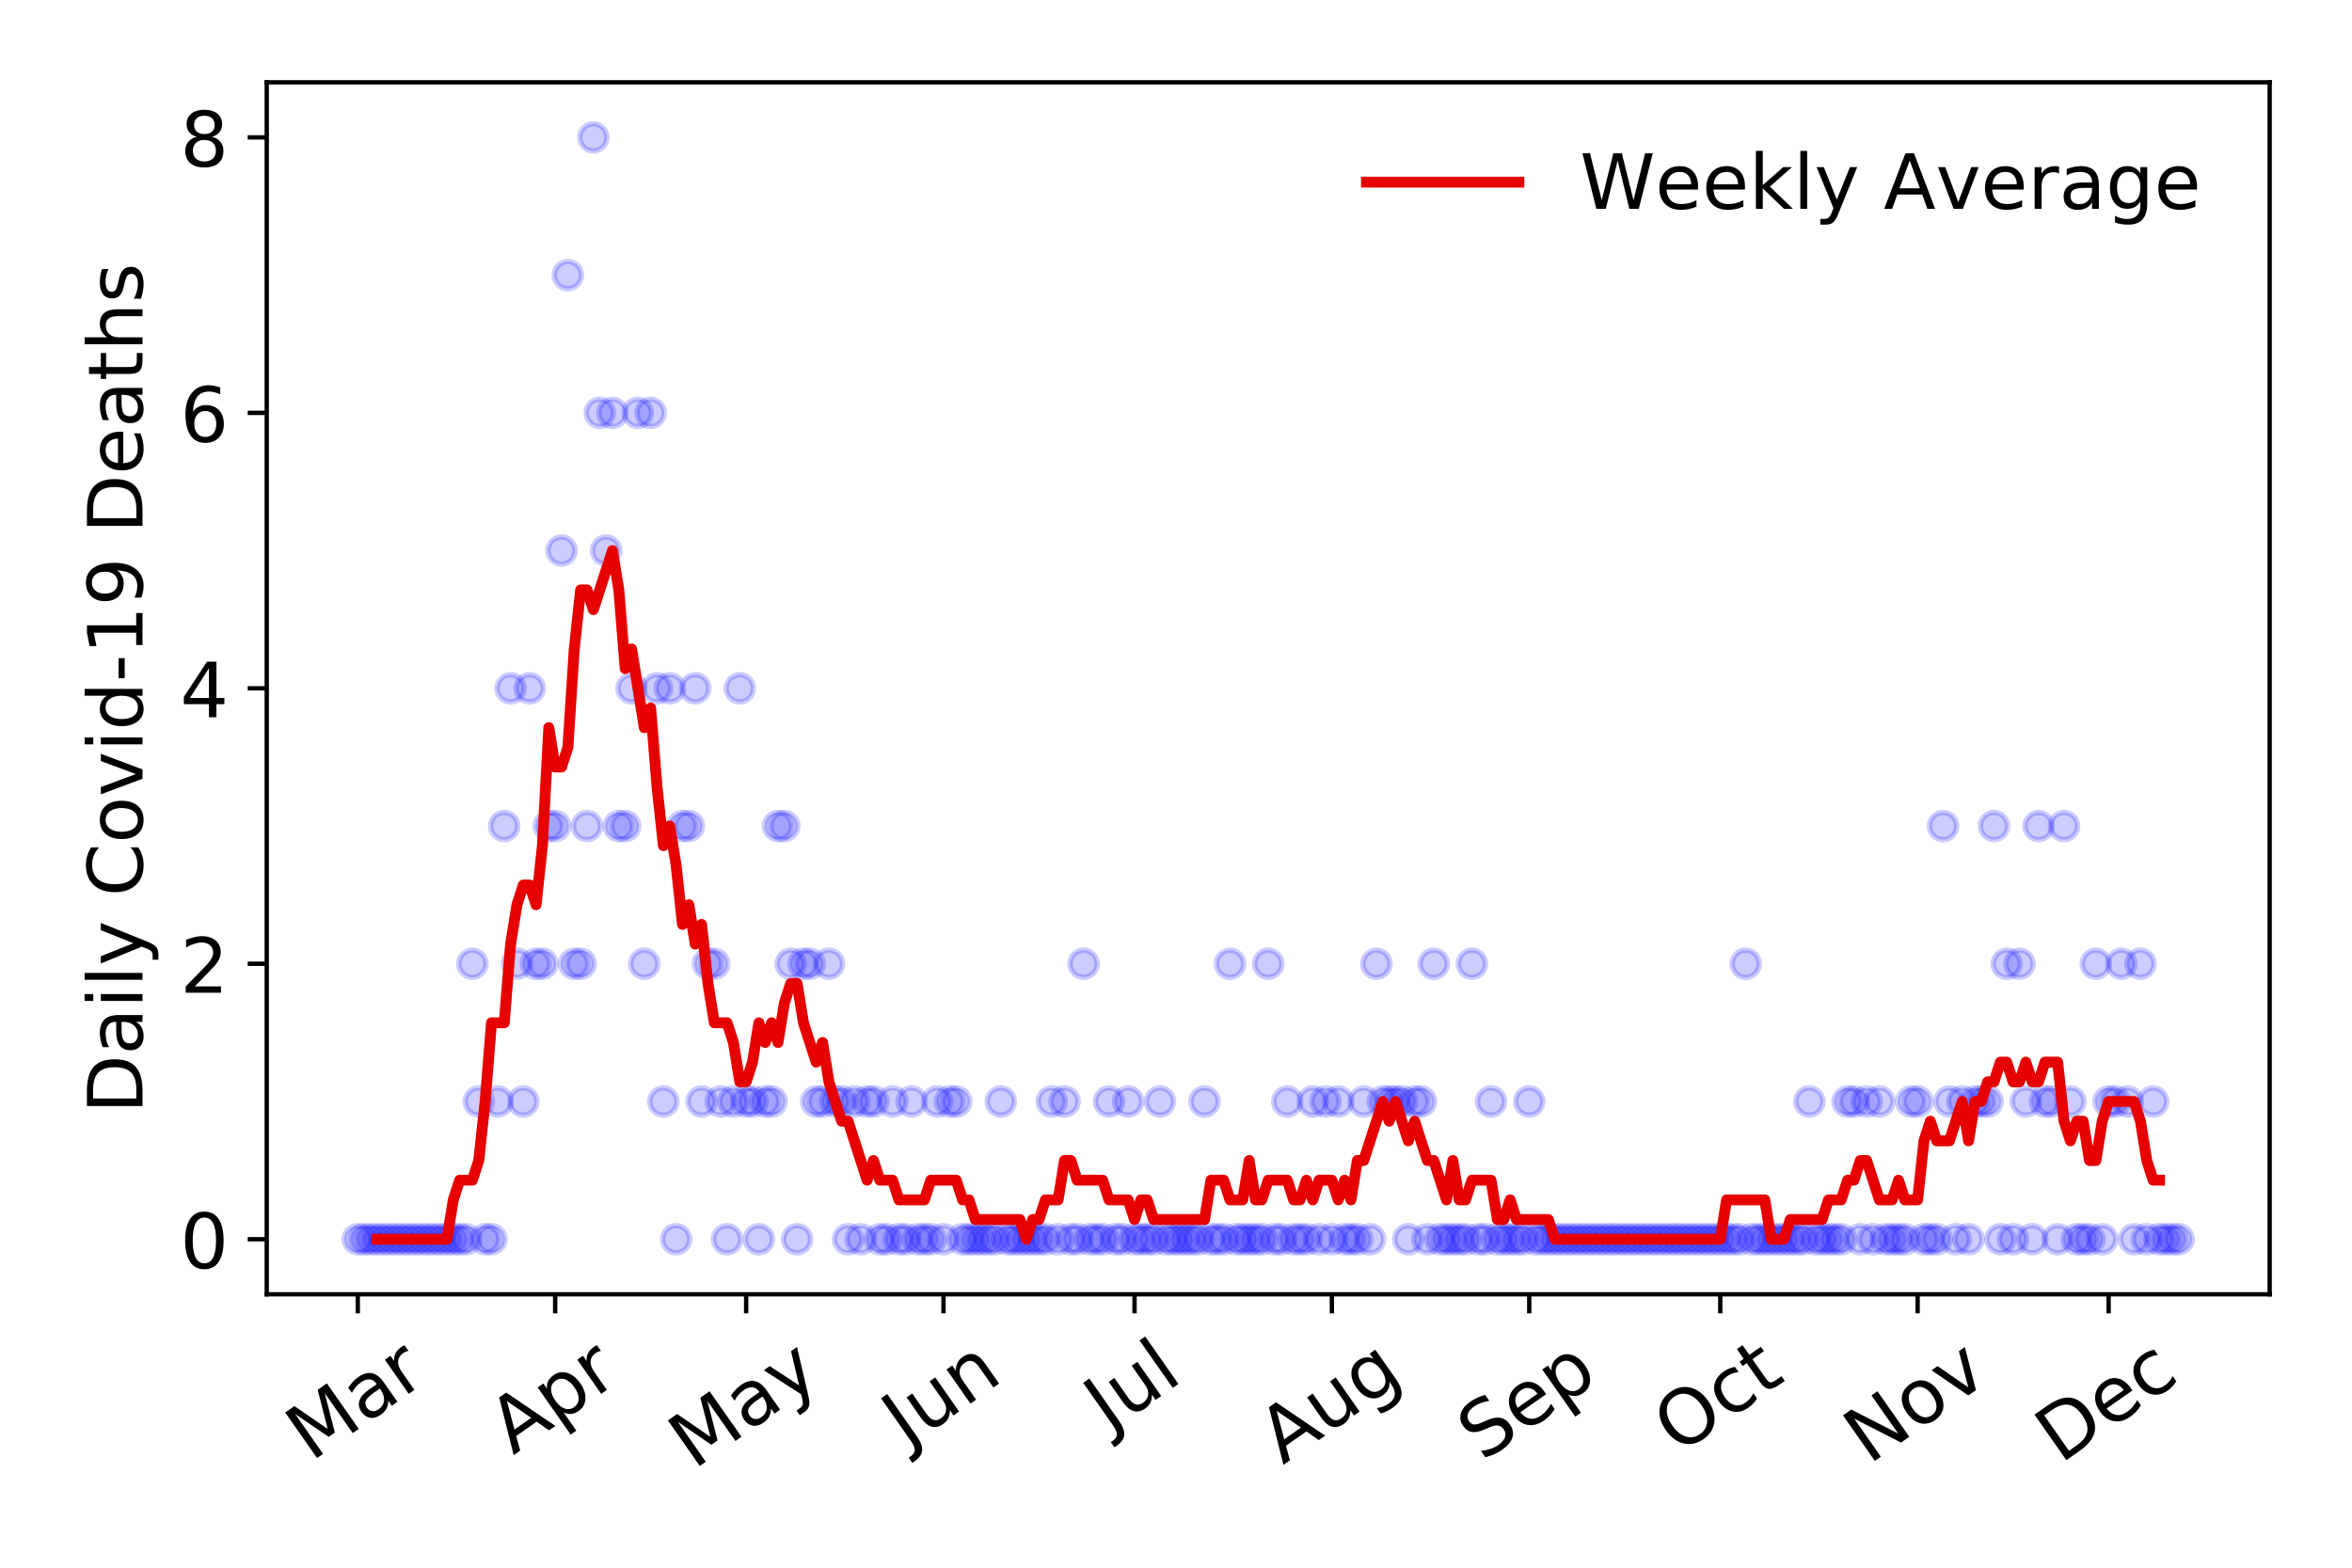 <?xml version="1.0" encoding="utf-8" standalone="no"?>
<!DOCTYPE svg PUBLIC "-//W3C//DTD SVG 1.1//EN"
  "http://www.w3.org/Graphics/SVG/1.1/DTD/svg11.dtd">
<!-- Created with matplotlib (https://matplotlib.org/) -->
<svg height="288pt" version="1.1" viewBox="0 0 432 288" width="432pt" xmlns="http://www.w3.org/2000/svg" xmlns:xlink="http://www.w3.org/1999/xlink">
 <defs>
  <style type="text/css">
*{stroke-linecap:butt;stroke-linejoin:round;}
  </style>
 </defs>
 <g id="figure_1">
  <g id="patch_1">
   <path d="M 0 288 
L 432 288 
L 432 0 
L 0 0 
z
" style="fill:#ffffff;"/>
  </g>
  <g id="axes_1">
   <g id="patch_2">
    <path d="M 48.995 237.778 
L 416.88 237.778 
L 416.88 15.12 
L 48.995 15.12 
z
" style="fill:#ffffff;"/>
   </g>
   <g id="matplotlib.axis_1">
    <g id="xtick_1">
     <g id="line2d_1">
      <defs>
       <path d="M 0 0 
L 0 3.5 
" id="m81eea66d4a" style="stroke:#000000;stroke-width:0.8;"/>
      </defs>
      <g>
       <use style="stroke:#000000;stroke-width:0.8;" x="65.717" xlink:href="#m81eea66d4a" y="237.778"/>
      </g>
     </g>
     <g id="text_1">
      <!-- Mar -->
      <defs>
       <path d="M 9.812 72.906 
L 24.516 72.906 
L 43.109 23.297 
L 61.812 72.906 
L 76.516 72.906 
L 76.516 0 
L 66.891 0 
L 66.891 64.016 
L 48.094 14.016 
L 38.188 14.016 
L 19.391 64.016 
L 19.391 0 
L 9.812 0 
z
" id="DejaVuSans-77"/>
       <path d="M 34.281 27.484 
Q 23.391 27.484 19.188 25 
Q 14.984 22.516 14.984 16.5 
Q 14.984 11.719 18.141 8.906 
Q 21.297 6.109 26.703 6.109 
Q 34.188 6.109 38.703 11.406 
Q 43.219 16.703 43.219 25.484 
L 43.219 27.484 
z
M 52.203 31.203 
L 52.203 0 
L 43.219 0 
L 43.219 8.297 
Q 40.141 3.328 35.547 0.953 
Q 30.953 -1.422 24.312 -1.422 
Q 15.922 -1.422 10.953 3.297 
Q 6 8.016 6 15.922 
Q 6 25.141 12.172 29.828 
Q 18.359 34.516 30.609 34.516 
L 43.219 34.516 
L 43.219 35.406 
Q 43.219 41.609 39.141 45 
Q 35.062 48.391 27.688 48.391 
Q 23 48.391 18.547 47.266 
Q 14.109 46.141 10.016 43.891 
L 10.016 52.203 
Q 14.938 54.109 19.578 55.047 
Q 24.219 56 28.609 56 
Q 40.484 56 46.344 49.844 
Q 52.203 43.703 52.203 31.203 
z
" id="DejaVuSans-97"/>
       <path d="M 41.109 46.297 
Q 39.594 47.172 37.812 47.578 
Q 36.031 48 33.891 48 
Q 26.266 48 22.188 43.047 
Q 18.109 38.094 18.109 28.812 
L 18.109 0 
L 9.078 0 
L 9.078 54.688 
L 18.109 54.688 
L 18.109 46.188 
Q 20.953 51.172 25.484 53.578 
Q 30.031 56 36.531 56 
Q 37.453 56 38.578 55.875 
Q 39.703 55.766 41.062 55.516 
z
" id="DejaVuSans-114"/>
      </defs>
      <g transform="translate(57.114 268.643)rotate(-35)scale(0.14 -0.14)">
       <use xlink:href="#DejaVuSans-77"/>
       <use x="86.279" xlink:href="#DejaVuSans-97"/>
       <use x="147.559" xlink:href="#DejaVuSans-114"/>
      </g>
     </g>
    </g>
    <g id="xtick_2">
     <g id="line2d_2">
      <g>
       <use style="stroke:#000000;stroke-width:0.8;" x="101.968" xlink:href="#m81eea66d4a" y="237.778"/>
      </g>
     </g>
     <g id="text_2">
      <!-- Apr -->
      <defs>
       <path d="M 34.188 63.188 
L 20.797 26.906 
L 47.609 26.906 
z
M 28.609 72.906 
L 39.797 72.906 
L 67.578 0 
L 57.328 0 
L 50.688 18.703 
L 17.828 18.703 
L 11.188 0 
L 0.781 0 
z
" id="DejaVuSans-65"/>
       <path d="M 18.109 8.203 
L 18.109 -20.797 
L 9.078 -20.797 
L 9.078 54.688 
L 18.109 54.688 
L 18.109 46.391 
Q 20.953 51.266 25.266 53.625 
Q 29.594 56 35.594 56 
Q 45.562 56 51.781 48.094 
Q 58.016 40.188 58.016 27.297 
Q 58.016 14.406 51.781 6.484 
Q 45.562 -1.422 35.594 -1.422 
Q 29.594 -1.422 25.266 0.953 
Q 20.953 3.328 18.109 8.203 
z
M 48.688 27.297 
Q 48.688 37.203 44.609 42.844 
Q 40.531 48.484 33.406 48.484 
Q 26.266 48.484 22.188 42.844 
Q 18.109 37.203 18.109 27.297 
Q 18.109 17.391 22.188 11.75 
Q 26.266 6.109 33.406 6.109 
Q 40.531 6.109 44.609 11.75 
Q 48.688 17.391 48.688 27.297 
z
" id="DejaVuSans-112"/>
      </defs>
      <g transform="translate(94.263 267.384)rotate(-35)scale(0.14 -0.14)">
       <use xlink:href="#DejaVuSans-65"/>
       <use x="68.408" xlink:href="#DejaVuSans-112"/>
       <use x="131.885" xlink:href="#DejaVuSans-114"/>
      </g>
     </g>
    </g>
    <g id="xtick_3">
     <g id="line2d_3">
      <g>
       <use style="stroke:#000000;stroke-width:0.8;" x="137.049" xlink:href="#m81eea66d4a" y="237.778"/>
      </g>
     </g>
     <g id="text_3">
      <!-- May -->
      <defs>
       <path d="M 32.172 -5.078 
Q 28.375 -14.844 24.75 -17.812 
Q 21.141 -20.797 15.094 -20.797 
L 7.906 -20.797 
L 7.906 -13.281 
L 13.188 -13.281 
Q 16.891 -13.281 18.938 -11.516 
Q 21 -9.766 23.484 -3.219 
L 25.094 0.875 
L 2.984 54.688 
L 12.5 54.688 
L 29.594 11.922 
L 46.688 54.688 
L 56.203 54.688 
z
" id="DejaVuSans-121"/>
      </defs>
      <g transform="translate(127.409 270.094)rotate(-35)scale(0.14 -0.14)">
       <use xlink:href="#DejaVuSans-77"/>
       <use x="86.279" xlink:href="#DejaVuSans-97"/>
       <use x="147.559" xlink:href="#DejaVuSans-121"/>
      </g>
     </g>
    </g>
    <g id="xtick_4">
     <g id="line2d_4">
      <g>
       <use style="stroke:#000000;stroke-width:0.8;" x="173.299" xlink:href="#m81eea66d4a" y="237.778"/>
      </g>
     </g>
     <g id="text_4">
      <!-- Jun -->
      <defs>
       <path d="M 9.812 72.906 
L 19.672 72.906 
L 19.672 5.078 
Q 19.672 -8.109 14.672 -14.062 
Q 9.672 -20.016 -1.422 -20.016 
L -5.172 -20.016 
L -5.172 -11.719 
L -2.094 -11.719 
Q 4.438 -11.719 7.125 -8.047 
Q 9.812 -4.391 9.812 5.078 
z
" id="DejaVuSans-74"/>
       <path d="M 8.5 21.578 
L 8.5 54.688 
L 17.484 54.688 
L 17.484 21.922 
Q 17.484 14.156 20.5 10.266 
Q 23.531 6.391 29.594 6.391 
Q 36.859 6.391 41.078 11.031 
Q 45.312 15.672 45.312 23.688 
L 45.312 54.688 
L 54.297 54.688 
L 54.297 0 
L 45.312 0 
L 45.312 8.406 
Q 42.047 3.422 37.719 1 
Q 33.406 -1.422 27.688 -1.422 
Q 18.266 -1.422 13.375 4.438 
Q 8.5 10.297 8.5 21.578 
z
M 31.109 56 
z
" id="DejaVuSans-117"/>
       <path d="M 54.891 33.016 
L 54.891 0 
L 45.906 0 
L 45.906 32.719 
Q 45.906 40.484 42.875 44.328 
Q 39.844 48.188 33.797 48.188 
Q 26.516 48.188 22.312 43.547 
Q 18.109 38.922 18.109 30.906 
L 18.109 0 
L 9.078 0 
L 9.078 54.688 
L 18.109 54.688 
L 18.109 46.188 
Q 21.344 51.125 25.703 53.562 
Q 30.078 56 35.797 56 
Q 45.219 56 50.047 50.172 
Q 54.891 44.344 54.891 33.016 
z
" id="DejaVuSans-110"/>
      </defs>
      <g transform="translate(166.556 266.039)rotate(-35)scale(0.14 -0.14)">
       <use xlink:href="#DejaVuSans-74"/>
       <use x="29.492" xlink:href="#DejaVuSans-117"/>
       <use x="92.871" xlink:href="#DejaVuSans-110"/>
      </g>
     </g>
    </g>
    <g id="xtick_5">
     <g id="line2d_5">
      <g>
       <use style="stroke:#000000;stroke-width:0.8;" x="208.381" xlink:href="#m81eea66d4a" y="237.778"/>
      </g>
     </g>
     <g id="text_5">
      <!-- Jul -->
      <defs>
       <path d="M 9.422 75.984 
L 18.406 75.984 
L 18.406 0 
L 9.422 0 
z
" id="DejaVuSans-108"/>
      </defs>
      <g transform="translate(203.678 263.181)rotate(-35)scale(0.14 -0.14)">
       <use xlink:href="#DejaVuSans-74"/>
       <use x="29.492" xlink:href="#DejaVuSans-117"/>
       <use x="92.871" xlink:href="#DejaVuSans-108"/>
      </g>
     </g>
    </g>
    <g id="xtick_6">
     <g id="line2d_6">
      <g>
       <use style="stroke:#000000;stroke-width:0.8;" x="244.631" xlink:href="#m81eea66d4a" y="237.778"/>
      </g>
     </g>
     <g id="text_6">
      <!-- Aug -->
      <defs>
       <path d="M 45.406 27.984 
Q 45.406 37.75 41.375 43.109 
Q 37.359 48.484 30.078 48.484 
Q 22.859 48.484 18.828 43.109 
Q 14.797 37.75 14.797 27.984 
Q 14.797 18.266 18.828 12.891 
Q 22.859 7.516 30.078 7.516 
Q 37.359 7.516 41.375 12.891 
Q 45.406 18.266 45.406 27.984 
z
M 54.391 6.781 
Q 54.391 -7.172 48.188 -13.984 
Q 42 -20.797 29.203 -20.797 
Q 24.469 -20.797 20.266 -20.094 
Q 16.062 -19.391 12.109 -17.922 
L 12.109 -9.188 
Q 16.062 -11.328 19.922 -12.344 
Q 23.781 -13.375 27.781 -13.375 
Q 36.625 -13.375 41.016 -8.766 
Q 45.406 -4.156 45.406 5.172 
L 45.406 9.625 
Q 42.625 4.781 38.281 2.391 
Q 33.938 0 27.875 0 
Q 17.828 0 11.672 7.656 
Q 5.516 15.328 5.516 27.984 
Q 5.516 40.672 11.672 48.328 
Q 17.828 56 27.875 56 
Q 33.938 56 38.281 53.609 
Q 42.625 51.219 45.406 46.391 
L 45.406 54.688 
L 54.391 54.688 
z
" id="DejaVuSans-103"/>
      </defs>
      <g transform="translate(235.65 269.172)rotate(-35)scale(0.14 -0.14)">
       <use xlink:href="#DejaVuSans-65"/>
       <use x="68.408" xlink:href="#DejaVuSans-117"/>
       <use x="131.787" xlink:href="#DejaVuSans-103"/>
      </g>
     </g>
    </g>
    <g id="xtick_7">
     <g id="line2d_7">
      <g>
       <use style="stroke:#000000;stroke-width:0.8;" x="280.882" xlink:href="#m81eea66d4a" y="237.778"/>
      </g>
     </g>
     <g id="text_7">
      <!-- Sep -->
      <defs>
       <path d="M 53.516 70.516 
L 53.516 60.891 
Q 47.906 63.578 42.922 64.891 
Q 37.938 66.219 33.297 66.219 
Q 25.25 66.219 20.875 63.094 
Q 16.5 59.969 16.5 54.203 
Q 16.5 49.359 19.406 46.891 
Q 22.312 44.438 30.422 42.922 
L 36.375 41.703 
Q 47.406 39.594 52.656 34.297 
Q 57.906 29 57.906 20.125 
Q 57.906 9.516 50.797 4.047 
Q 43.703 -1.422 29.984 -1.422 
Q 24.812 -1.422 18.969 -0.25 
Q 13.141 0.922 6.891 3.219 
L 6.891 13.375 
Q 12.891 10.016 18.656 8.297 
Q 24.422 6.594 29.984 6.594 
Q 38.422 6.594 43.016 9.906 
Q 47.609 13.234 47.609 19.391 
Q 47.609 24.75 44.312 27.781 
Q 41.016 30.812 33.5 32.328 
L 27.484 33.5 
Q 16.453 35.688 11.516 40.375 
Q 6.594 45.062 6.594 53.422 
Q 6.594 63.094 13.406 68.656 
Q 20.219 74.219 32.172 74.219 
Q 37.312 74.219 42.625 73.281 
Q 47.953 72.359 53.516 70.516 
z
" id="DejaVuSans-83"/>
       <path d="M 56.203 29.594 
L 56.203 25.203 
L 14.891 25.203 
Q 15.484 15.922 20.484 11.062 
Q 25.484 6.203 34.422 6.203 
Q 39.594 6.203 44.453 7.469 
Q 49.312 8.734 54.109 11.281 
L 54.109 2.781 
Q 49.266 0.734 44.188 -0.344 
Q 39.109 -1.422 33.891 -1.422 
Q 20.797 -1.422 13.156 6.188 
Q 5.516 13.812 5.516 26.812 
Q 5.516 40.234 12.766 48.109 
Q 20.016 56 32.328 56 
Q 43.359 56 49.781 48.891 
Q 56.203 41.797 56.203 29.594 
z
M 47.219 32.234 
Q 47.125 39.594 43.094 43.984 
Q 39.062 48.391 32.422 48.391 
Q 24.906 48.391 20.391 44.141 
Q 15.875 39.891 15.188 32.172 
z
" id="DejaVuSans-101"/>
      </defs>
      <g transform="translate(272.289 268.629)rotate(-35)scale(0.14 -0.14)">
       <use xlink:href="#DejaVuSans-83"/>
       <use x="63.477" xlink:href="#DejaVuSans-101"/>
       <use x="125" xlink:href="#DejaVuSans-112"/>
      </g>
     </g>
    </g>
    <g id="xtick_8">
     <g id="line2d_8">
      <g>
       <use style="stroke:#000000;stroke-width:0.8;" x="315.963" xlink:href="#m81eea66d4a" y="237.778"/>
      </g>
     </g>
     <g id="text_8">
      <!-- Oct -->
      <defs>
       <path d="M 39.406 66.219 
Q 28.656 66.219 22.328 58.203 
Q 16.016 50.203 16.016 36.375 
Q 16.016 22.609 22.328 14.594 
Q 28.656 6.594 39.406 6.594 
Q 50.141 6.594 56.422 14.594 
Q 62.703 22.609 62.703 36.375 
Q 62.703 50.203 56.422 58.203 
Q 50.141 66.219 39.406 66.219 
z
M 39.406 74.219 
Q 54.734 74.219 63.906 63.938 
Q 73.094 53.656 73.094 36.375 
Q 73.094 19.141 63.906 8.859 
Q 54.734 -1.422 39.406 -1.422 
Q 24.031 -1.422 14.812 8.828 
Q 5.609 19.094 5.609 36.375 
Q 5.609 53.656 14.812 63.938 
Q 24.031 74.219 39.406 74.219 
z
" id="DejaVuSans-79"/>
       <path d="M 48.781 52.594 
L 48.781 44.188 
Q 44.969 46.297 41.141 47.344 
Q 37.312 48.391 33.406 48.391 
Q 24.656 48.391 19.812 42.844 
Q 14.984 37.312 14.984 27.297 
Q 14.984 17.281 19.812 11.734 
Q 24.656 6.203 33.406 6.203 
Q 37.312 6.203 41.141 7.25 
Q 44.969 8.297 48.781 10.406 
L 48.781 2.094 
Q 45.016 0.344 40.984 -0.531 
Q 36.969 -1.422 32.422 -1.422 
Q 20.062 -1.422 12.781 6.344 
Q 5.516 14.109 5.516 27.297 
Q 5.516 40.672 12.859 48.328 
Q 20.219 56 33.016 56 
Q 37.156 56 41.109 55.141 
Q 45.062 54.297 48.781 52.594 
z
" id="DejaVuSans-99"/>
       <path d="M 18.312 70.219 
L 18.312 54.688 
L 36.812 54.688 
L 36.812 47.703 
L 18.312 47.703 
L 18.312 18.016 
Q 18.312 11.328 20.141 9.422 
Q 21.969 7.516 27.594 7.516 
L 36.812 7.516 
L 36.812 0 
L 27.594 0 
Q 17.188 0 13.234 3.875 
Q 9.281 7.766 9.281 18.016 
L 9.281 47.703 
L 2.688 47.703 
L 2.688 54.688 
L 9.281 54.688 
L 9.281 70.219 
z
" id="DejaVuSans-116"/>
      </defs>
      <g transform="translate(308.264 267.377)rotate(-35)scale(0.14 -0.14)">
       <use xlink:href="#DejaVuSans-79"/>
       <use x="78.711" xlink:href="#DejaVuSans-99"/>
       <use x="133.691" xlink:href="#DejaVuSans-116"/>
      </g>
     </g>
    </g>
    <g id="xtick_9">
     <g id="line2d_9">
      <g>
       <use style="stroke:#000000;stroke-width:0.8;" x="352.214" xlink:href="#m81eea66d4a" y="237.778"/>
      </g>
     </g>
     <g id="text_9">
      <!-- Nov -->
      <defs>
       <path d="M 9.812 72.906 
L 23.094 72.906 
L 55.422 11.922 
L 55.422 72.906 
L 64.984 72.906 
L 64.984 0 
L 51.703 0 
L 19.391 60.984 
L 19.391 0 
L 9.812 0 
z
" id="DejaVuSans-78"/>
       <path d="M 30.609 48.391 
Q 23.391 48.391 19.188 42.75 
Q 14.984 37.109 14.984 27.297 
Q 14.984 17.484 19.156 11.844 
Q 23.344 6.203 30.609 6.203 
Q 37.797 6.203 41.984 11.859 
Q 46.188 17.531 46.188 27.297 
Q 46.188 37.016 41.984 42.703 
Q 37.797 48.391 30.609 48.391 
z
M 30.609 56 
Q 42.328 56 49.016 48.375 
Q 55.719 40.766 55.719 27.297 
Q 55.719 13.875 49.016 6.219 
Q 42.328 -1.422 30.609 -1.422 
Q 18.844 -1.422 12.172 6.219 
Q 5.516 13.875 5.516 27.297 
Q 5.516 40.766 12.172 48.375 
Q 18.844 56 30.609 56 
z
" id="DejaVuSans-111"/>
       <path d="M 2.984 54.688 
L 12.5 54.688 
L 29.594 8.797 
L 46.688 54.688 
L 56.203 54.688 
L 35.688 0 
L 23.484 0 
z
" id="DejaVuSans-118"/>
      </defs>
      <g transform="translate(343.237 269.166)rotate(-35)scale(0.14 -0.14)">
       <use xlink:href="#DejaVuSans-78"/>
       <use x="74.805" xlink:href="#DejaVuSans-111"/>
       <use x="135.986" xlink:href="#DejaVuSans-118"/>
      </g>
     </g>
    </g>
    <g id="xtick_10">
     <g id="line2d_10">
      <g>
       <use style="stroke:#000000;stroke-width:0.8;" x="387.295" xlink:href="#m81eea66d4a" y="237.778"/>
      </g>
     </g>
     <g id="text_10">
      <!-- Dec -->
      <defs>
       <path d="M 19.672 64.797 
L 19.672 8.109 
L 31.594 8.109 
Q 46.688 8.109 53.688 14.938 
Q 60.688 21.781 60.688 36.531 
Q 60.688 51.172 53.688 57.984 
Q 46.688 64.797 31.594 64.797 
z
M 9.812 72.906 
L 30.078 72.906 
Q 51.266 72.906 61.172 64.094 
Q 71.094 55.281 71.094 36.531 
Q 71.094 17.672 61.125 8.828 
Q 51.172 0 30.078 0 
L 9.812 0 
z
" id="DejaVuSans-68"/>
      </defs>
      <g transform="translate(378.414 269.032)rotate(-35)scale(0.14 -0.14)">
       <use xlink:href="#DejaVuSans-68"/>
       <use x="77.002" xlink:href="#DejaVuSans-101"/>
       <use x="138.525" xlink:href="#DejaVuSans-99"/>
      </g>
     </g>
    </g>
   </g>
   <g id="matplotlib.axis_2">
    <g id="ytick_1">
     <g id="line2d_11">
      <defs>
       <path d="M 0 0 
L -3.5 0 
" id="me670b70f99" style="stroke:#000000;stroke-width:0.8;"/>
      </defs>
      <g>
       <use style="stroke:#000000;stroke-width:0.8;" x="48.995" xlink:href="#me670b70f99" y="227.657"/>
      </g>
     </g>
     <g id="text_11">
      <!-- 0 -->
      <defs>
       <path d="M 31.781 66.406 
Q 24.172 66.406 20.328 58.906 
Q 16.5 51.422 16.5 36.375 
Q 16.5 21.391 20.328 13.891 
Q 24.172 6.391 31.781 6.391 
Q 39.453 6.391 43.281 13.891 
Q 47.125 21.391 47.125 36.375 
Q 47.125 51.422 43.281 58.906 
Q 39.453 66.406 31.781 66.406 
z
M 31.781 74.219 
Q 44.047 74.219 50.516 64.516 
Q 56.984 54.828 56.984 36.375 
Q 56.984 17.969 50.516 8.266 
Q 44.047 -1.422 31.781 -1.422 
Q 19.531 -1.422 13.062 8.266 
Q 6.594 17.969 6.594 36.375 
Q 6.594 54.828 13.062 64.516 
Q 19.531 74.219 31.781 74.219 
z
" id="DejaVuSans-48"/>
      </defs>
      <g transform="translate(33.087 232.976)scale(0.14 -0.14)">
       <use xlink:href="#DejaVuSans-48"/>
      </g>
     </g>
    </g>
    <g id="ytick_2">
     <g id="line2d_12">
      <g>
       <use style="stroke:#000000;stroke-width:0.8;" x="48.995" xlink:href="#me670b70f99" y="177.053"/>
      </g>
     </g>
     <g id="text_12">
      <!-- 2 -->
      <defs>
       <path d="M 19.188 8.297 
L 53.609 8.297 
L 53.609 0 
L 7.328 0 
L 7.328 8.297 
Q 12.938 14.109 22.625 23.891 
Q 32.328 33.688 34.812 36.531 
Q 39.547 41.844 41.422 45.531 
Q 43.312 49.219 43.312 52.781 
Q 43.312 58.594 39.234 62.25 
Q 35.156 65.922 28.609 65.922 
Q 23.969 65.922 18.812 64.312 
Q 13.672 62.703 7.812 59.422 
L 7.812 69.391 
Q 13.766 71.781 18.938 73 
Q 24.125 74.219 28.422 74.219 
Q 39.75 74.219 46.484 68.547 
Q 53.219 62.891 53.219 53.422 
Q 53.219 48.922 51.531 44.891 
Q 49.859 40.875 45.406 35.406 
Q 44.188 33.984 37.641 27.219 
Q 31.109 20.453 19.188 8.297 
z
" id="DejaVuSans-50"/>
      </defs>
      <g transform="translate(33.087 182.372)scale(0.14 -0.14)">
       <use xlink:href="#DejaVuSans-50"/>
      </g>
     </g>
    </g>
    <g id="ytick_3">
     <g id="line2d_13">
      <g>
       <use style="stroke:#000000;stroke-width:0.8;" x="48.995" xlink:href="#me670b70f99" y="126.449"/>
      </g>
     </g>
     <g id="text_13">
      <!-- 4 -->
      <defs>
       <path d="M 37.797 64.312 
L 12.891 25.391 
L 37.797 25.391 
z
M 35.203 72.906 
L 47.609 72.906 
L 47.609 25.391 
L 58.016 25.391 
L 58.016 17.188 
L 47.609 17.188 
L 47.609 0 
L 37.797 0 
L 37.797 17.188 
L 4.891 17.188 
L 4.891 26.703 
z
" id="DejaVuSans-52"/>
      </defs>
      <g transform="translate(33.087 131.768)scale(0.14 -0.14)">
       <use xlink:href="#DejaVuSans-52"/>
      </g>
     </g>
    </g>
    <g id="ytick_4">
     <g id="line2d_14">
      <g>
       <use style="stroke:#000000;stroke-width:0.8;" x="48.995" xlink:href="#me670b70f99" y="75.845"/>
      </g>
     </g>
     <g id="text_14">
      <!-- 6 -->
      <defs>
       <path d="M 33.016 40.375 
Q 26.375 40.375 22.484 35.828 
Q 18.609 31.297 18.609 23.391 
Q 18.609 15.531 22.484 10.953 
Q 26.375 6.391 33.016 6.391 
Q 39.656 6.391 43.531 10.953 
Q 47.406 15.531 47.406 23.391 
Q 47.406 31.297 43.531 35.828 
Q 39.656 40.375 33.016 40.375 
z
M 52.594 71.297 
L 52.594 62.312 
Q 48.875 64.062 45.094 64.984 
Q 41.312 65.922 37.594 65.922 
Q 27.828 65.922 22.672 59.328 
Q 17.531 52.734 16.797 39.406 
Q 19.672 43.656 24.016 45.922 
Q 28.375 48.188 33.594 48.188 
Q 44.578 48.188 50.953 41.516 
Q 57.328 34.859 57.328 23.391 
Q 57.328 12.156 50.688 5.359 
Q 44.047 -1.422 33.016 -1.422 
Q 20.359 -1.422 13.672 8.266 
Q 6.984 17.969 6.984 36.375 
Q 6.984 53.656 15.188 63.938 
Q 23.391 74.219 37.203 74.219 
Q 40.922 74.219 44.703 73.484 
Q 48.484 72.75 52.594 71.297 
z
" id="DejaVuSans-54"/>
      </defs>
      <g transform="translate(33.087 81.164)scale(0.14 -0.14)">
       <use xlink:href="#DejaVuSans-54"/>
      </g>
     </g>
    </g>
    <g id="ytick_5">
     <g id="line2d_15">
      <g>
       <use style="stroke:#000000;stroke-width:0.8;" x="48.995" xlink:href="#me670b70f99" y="25.241"/>
      </g>
     </g>
     <g id="text_15">
      <!-- 8 -->
      <defs>
       <path d="M 31.781 34.625 
Q 24.75 34.625 20.719 30.859 
Q 16.703 27.094 16.703 20.516 
Q 16.703 13.922 20.719 10.156 
Q 24.75 6.391 31.781 6.391 
Q 38.812 6.391 42.859 10.172 
Q 46.922 13.969 46.922 20.516 
Q 46.922 27.094 42.891 30.859 
Q 38.875 34.625 31.781 34.625 
z
M 21.922 38.812 
Q 15.578 40.375 12.031 44.719 
Q 8.5 49.078 8.5 55.328 
Q 8.5 64.062 14.719 69.141 
Q 20.953 74.219 31.781 74.219 
Q 42.672 74.219 48.875 69.141 
Q 55.078 64.062 55.078 55.328 
Q 55.078 49.078 51.531 44.719 
Q 48 40.375 41.703 38.812 
Q 48.828 37.156 52.797 32.312 
Q 56.781 27.484 56.781 20.516 
Q 56.781 9.906 50.312 4.234 
Q 43.844 -1.422 31.781 -1.422 
Q 19.734 -1.422 13.25 4.234 
Q 6.781 9.906 6.781 20.516 
Q 6.781 27.484 10.781 32.312 
Q 14.797 37.156 21.922 38.812 
z
M 18.312 54.391 
Q 18.312 48.734 21.844 45.562 
Q 25.391 42.391 31.781 42.391 
Q 38.141 42.391 41.719 45.562 
Q 45.312 48.734 45.312 54.391 
Q 45.312 60.062 41.719 63.234 
Q 38.141 66.406 31.781 66.406 
Q 25.391 66.406 21.844 63.234 
Q 18.312 60.062 18.312 54.391 
z
" id="DejaVuSans-56"/>
      </defs>
      <g transform="translate(33.087 30.56)scale(0.14 -0.14)">
       <use xlink:href="#DejaVuSans-56"/>
      </g>
     </g>
    </g>
    <g id="text_16">
     <!-- Daily Covid-19 Deaths -->
     <defs>
      <path d="M 9.422 54.688 
L 18.406 54.688 
L 18.406 0 
L 9.422 0 
z
M 9.422 75.984 
L 18.406 75.984 
L 18.406 64.594 
L 9.422 64.594 
z
" id="DejaVuSans-105"/>
      <path id="DejaVuSans-32"/>
      <path d="M 64.406 67.281 
L 64.406 56.891 
Q 59.422 61.531 53.781 63.812 
Q 48.141 66.109 41.797 66.109 
Q 29.297 66.109 22.656 58.469 
Q 16.016 50.828 16.016 36.375 
Q 16.016 21.969 22.656 14.328 
Q 29.297 6.688 41.797 6.688 
Q 48.141 6.688 53.781 8.984 
Q 59.422 11.281 64.406 15.922 
L 64.406 5.609 
Q 59.234 2.094 53.438 0.328 
Q 47.656 -1.422 41.219 -1.422 
Q 24.656 -1.422 15.125 8.703 
Q 5.609 18.844 5.609 36.375 
Q 5.609 53.953 15.125 64.078 
Q 24.656 74.219 41.219 74.219 
Q 47.75 74.219 53.531 72.484 
Q 59.328 70.75 64.406 67.281 
z
" id="DejaVuSans-67"/>
      <path d="M 45.406 46.391 
L 45.406 75.984 
L 54.391 75.984 
L 54.391 0 
L 45.406 0 
L 45.406 8.203 
Q 42.578 3.328 38.25 0.953 
Q 33.938 -1.422 27.875 -1.422 
Q 17.969 -1.422 11.734 6.484 
Q 5.516 14.406 5.516 27.297 
Q 5.516 40.188 11.734 48.094 
Q 17.969 56 27.875 56 
Q 33.938 56 38.25 53.625 
Q 42.578 51.266 45.406 46.391 
z
M 14.797 27.297 
Q 14.797 17.391 18.875 11.75 
Q 22.953 6.109 30.078 6.109 
Q 37.203 6.109 41.297 11.75 
Q 45.406 17.391 45.406 27.297 
Q 45.406 37.203 41.297 42.844 
Q 37.203 48.484 30.078 48.484 
Q 22.953 48.484 18.875 42.844 
Q 14.797 37.203 14.797 27.297 
z
" id="DejaVuSans-100"/>
      <path d="M 4.891 31.391 
L 31.203 31.391 
L 31.203 23.391 
L 4.891 23.391 
z
" id="DejaVuSans-45"/>
      <path d="M 12.406 8.297 
L 28.516 8.297 
L 28.516 63.922 
L 10.984 60.406 
L 10.984 69.391 
L 28.422 72.906 
L 38.281 72.906 
L 38.281 8.297 
L 54.391 8.297 
L 54.391 0 
L 12.406 0 
z
" id="DejaVuSans-49"/>
      <path d="M 10.984 1.516 
L 10.984 10.5 
Q 14.703 8.734 18.5 7.812 
Q 22.312 6.891 25.984 6.891 
Q 35.75 6.891 40.891 13.453 
Q 46.047 20.016 46.781 33.406 
Q 43.953 29.203 39.594 26.953 
Q 35.25 24.703 29.984 24.703 
Q 19.047 24.703 12.672 31.312 
Q 6.297 37.938 6.297 49.422 
Q 6.297 60.641 12.938 67.422 
Q 19.578 74.219 30.609 74.219 
Q 43.266 74.219 49.922 64.516 
Q 56.594 54.828 56.594 36.375 
Q 56.594 19.141 48.406 8.859 
Q 40.234 -1.422 26.422 -1.422 
Q 22.703 -1.422 18.891 -0.688 
Q 15.094 0.047 10.984 1.516 
z
M 30.609 32.422 
Q 37.25 32.422 41.125 36.953 
Q 45.016 41.5 45.016 49.422 
Q 45.016 57.281 41.125 61.844 
Q 37.25 66.406 30.609 66.406 
Q 23.969 66.406 20.094 61.844 
Q 16.219 57.281 16.219 49.422 
Q 16.219 41.5 20.094 36.953 
Q 23.969 32.422 30.609 32.422 
z
" id="DejaVuSans-57"/>
      <path d="M 54.891 33.016 
L 54.891 0 
L 45.906 0 
L 45.906 32.719 
Q 45.906 40.484 42.875 44.328 
Q 39.844 48.188 33.797 48.188 
Q 26.516 48.188 22.312 43.547 
Q 18.109 38.922 18.109 30.906 
L 18.109 0 
L 9.078 0 
L 9.078 75.984 
L 18.109 75.984 
L 18.109 46.188 
Q 21.344 51.125 25.703 53.562 
Q 30.078 56 35.797 56 
Q 45.219 56 50.047 50.172 
Q 54.891 44.344 54.891 33.016 
z
" id="DejaVuSans-104"/>
      <path d="M 44.281 53.078 
L 44.281 44.578 
Q 40.484 46.531 36.375 47.5 
Q 32.281 48.484 27.875 48.484 
Q 21.188 48.484 17.844 46.438 
Q 14.5 44.391 14.5 40.281 
Q 14.5 37.156 16.891 35.375 
Q 19.281 33.594 26.516 31.984 
L 29.594 31.297 
Q 39.156 29.25 43.188 25.516 
Q 47.219 21.781 47.219 15.094 
Q 47.219 7.469 41.188 3.016 
Q 35.156 -1.422 24.609 -1.422 
Q 20.219 -1.422 15.453 -0.562 
Q 10.688 0.297 5.422 2 
L 5.422 11.281 
Q 10.406 8.688 15.234 7.391 
Q 20.062 6.109 24.812 6.109 
Q 31.156 6.109 34.562 8.281 
Q 37.984 10.453 37.984 14.406 
Q 37.984 18.062 35.516 20.016 
Q 33.062 21.969 24.703 23.781 
L 21.578 24.516 
Q 13.234 26.266 9.516 29.906 
Q 5.812 33.547 5.812 39.891 
Q 5.812 47.609 11.281 51.797 
Q 16.75 56 26.812 56 
Q 31.781 56 36.172 55.266 
Q 40.578 54.547 44.281 53.078 
z
" id="DejaVuSans-115"/>
     </defs>
     <g transform="translate(26.176 204.56)rotate(-90)scale(0.14 -0.14)">
      <use xlink:href="#DejaVuSans-68"/>
      <use x="77.002" xlink:href="#DejaVuSans-97"/>
      <use x="138.281" xlink:href="#DejaVuSans-105"/>
      <use x="166.064" xlink:href="#DejaVuSans-108"/>
      <use x="193.848" xlink:href="#DejaVuSans-121"/>
      <use x="253.027" xlink:href="#DejaVuSans-32"/>
      <use x="284.814" xlink:href="#DejaVuSans-67"/>
      <use x="354.639" xlink:href="#DejaVuSans-111"/>
      <use x="415.82" xlink:href="#DejaVuSans-118"/>
      <use x="475" xlink:href="#DejaVuSans-105"/>
      <use x="502.783" xlink:href="#DejaVuSans-100"/>
      <use x="566.26" xlink:href="#DejaVuSans-45"/>
      <use x="602.344" xlink:href="#DejaVuSans-49"/>
      <use x="665.967" xlink:href="#DejaVuSans-57"/>
      <use x="729.59" xlink:href="#DejaVuSans-32"/>
      <use x="761.377" xlink:href="#DejaVuSans-68"/>
      <use x="838.379" xlink:href="#DejaVuSans-101"/>
      <use x="899.902" xlink:href="#DejaVuSans-97"/>
      <use x="961.182" xlink:href="#DejaVuSans-116"/>
      <use x="1000.391" xlink:href="#DejaVuSans-104"/>
      <use x="1063.77" xlink:href="#DejaVuSans-115"/>
     </g>
    </g>
   </g>
   <g id="line2d_16">
    <defs>
     <path d="M 0 2.5 
C 0.663 2.5 1.299 2.237 1.768 1.768 
C 2.237 1.299 2.5 0.663 2.5 0 
C 2.5 -0.663 2.237 -1.299 1.768 -1.768 
C 1.299 -2.237 0.663 -2.5 0 -2.5 
C -0.663 -2.5 -1.299 -2.237 -1.768 -1.768 
C -2.237 -1.299 -2.5 -0.663 -2.5 0 
C -2.5 0.663 -2.237 1.299 -1.768 1.768 
C -1.299 2.237 -0.663 2.5 0 2.5 
z
" id="m2c7ff1aafd" style="stroke:#0000ff;stroke-opacity:0.2;"/>
    </defs>
    <g clip-path="url(#p56031f4d31)">
     <use style="fill:#0000ff;fill-opacity:0.2;stroke:#0000ff;stroke-opacity:0.2;" x="65.717" xlink:href="#m2c7ff1aafd" y="227.657"/>
     <use style="fill:#0000ff;fill-opacity:0.2;stroke:#0000ff;stroke-opacity:0.2;" x="66.886" xlink:href="#m2c7ff1aafd" y="227.657"/>
     <use style="fill:#0000ff;fill-opacity:0.2;stroke:#0000ff;stroke-opacity:0.2;" x="68.056" xlink:href="#m2c7ff1aafd" y="227.657"/>
     <use style="fill:#0000ff;fill-opacity:0.2;stroke:#0000ff;stroke-opacity:0.2;" x="69.225" xlink:href="#m2c7ff1aafd" y="227.657"/>
     <use style="fill:#0000ff;fill-opacity:0.2;stroke:#0000ff;stroke-opacity:0.2;" x="70.395" xlink:href="#m2c7ff1aafd" y="227.657"/>
     <use style="fill:#0000ff;fill-opacity:0.2;stroke:#0000ff;stroke-opacity:0.2;" x="71.564" xlink:href="#m2c7ff1aafd" y="227.657"/>
     <use style="fill:#0000ff;fill-opacity:0.2;stroke:#0000ff;stroke-opacity:0.2;" x="72.733" xlink:href="#m2c7ff1aafd" y="227.657"/>
     <use style="fill:#0000ff;fill-opacity:0.2;stroke:#0000ff;stroke-opacity:0.2;" x="73.903" xlink:href="#m2c7ff1aafd" y="227.657"/>
     <use style="fill:#0000ff;fill-opacity:0.2;stroke:#0000ff;stroke-opacity:0.2;" x="75.072" xlink:href="#m2c7ff1aafd" y="227.657"/>
     <use style="fill:#0000ff;fill-opacity:0.2;stroke:#0000ff;stroke-opacity:0.2;" x="76.241" xlink:href="#m2c7ff1aafd" y="227.657"/>
     <use style="fill:#0000ff;fill-opacity:0.2;stroke:#0000ff;stroke-opacity:0.2;" x="77.411" xlink:href="#m2c7ff1aafd" y="227.657"/>
     <use style="fill:#0000ff;fill-opacity:0.2;stroke:#0000ff;stroke-opacity:0.2;" x="78.58" xlink:href="#m2c7ff1aafd" y="227.657"/>
     <use style="fill:#0000ff;fill-opacity:0.2;stroke:#0000ff;stroke-opacity:0.2;" x="79.75" xlink:href="#m2c7ff1aafd" y="227.657"/>
     <use style="fill:#0000ff;fill-opacity:0.2;stroke:#0000ff;stroke-opacity:0.2;" x="80.919" xlink:href="#m2c7ff1aafd" y="227.657"/>
     <use style="fill:#0000ff;fill-opacity:0.2;stroke:#0000ff;stroke-opacity:0.2;" x="82.088" xlink:href="#m2c7ff1aafd" y="227.657"/>
     <use style="fill:#0000ff;fill-opacity:0.2;stroke:#0000ff;stroke-opacity:0.2;" x="83.258" xlink:href="#m2c7ff1aafd" y="227.657"/>
     <use style="fill:#0000ff;fill-opacity:0.2;stroke:#0000ff;stroke-opacity:0.2;" x="84.427" xlink:href="#m2c7ff1aafd" y="227.657"/>
     <use style="fill:#0000ff;fill-opacity:0.2;stroke:#0000ff;stroke-opacity:0.2;" x="85.596" xlink:href="#m2c7ff1aafd" y="227.657"/>
     <use style="fill:#0000ff;fill-opacity:0.2;stroke:#0000ff;stroke-opacity:0.2;" x="86.766" xlink:href="#m2c7ff1aafd" y="177.053"/>
     <use style="fill:#0000ff;fill-opacity:0.2;stroke:#0000ff;stroke-opacity:0.2;" x="87.935" xlink:href="#m2c7ff1aafd" y="202.355"/>
     <use style="fill:#0000ff;fill-opacity:0.2;stroke:#0000ff;stroke-opacity:0.2;" x="89.105" xlink:href="#m2c7ff1aafd" y="227.657"/>
     <use style="fill:#0000ff;fill-opacity:0.2;stroke:#0000ff;stroke-opacity:0.2;" x="90.274" xlink:href="#m2c7ff1aafd" y="227.657"/>
     <use style="fill:#0000ff;fill-opacity:0.2;stroke:#0000ff;stroke-opacity:0.2;" x="91.443" xlink:href="#m2c7ff1aafd" y="202.355"/>
     <use style="fill:#0000ff;fill-opacity:0.2;stroke:#0000ff;stroke-opacity:0.2;" x="92.613" xlink:href="#m2c7ff1aafd" y="151.751"/>
     <use style="fill:#0000ff;fill-opacity:0.2;stroke:#0000ff;stroke-opacity:0.2;" x="93.782" xlink:href="#m2c7ff1aafd" y="126.449"/>
     <use style="fill:#0000ff;fill-opacity:0.2;stroke:#0000ff;stroke-opacity:0.2;" x="94.951" xlink:href="#m2c7ff1aafd" y="177.053"/>
     <use style="fill:#0000ff;fill-opacity:0.2;stroke:#0000ff;stroke-opacity:0.2;" x="96.121" xlink:href="#m2c7ff1aafd" y="202.355"/>
     <use style="fill:#0000ff;fill-opacity:0.2;stroke:#0000ff;stroke-opacity:0.2;" x="97.29" xlink:href="#m2c7ff1aafd" y="126.449"/>
     <use style="fill:#0000ff;fill-opacity:0.2;stroke:#0000ff;stroke-opacity:0.2;" x="98.46" xlink:href="#m2c7ff1aafd" y="177.053"/>
     <use style="fill:#0000ff;fill-opacity:0.2;stroke:#0000ff;stroke-opacity:0.2;" x="99.629" xlink:href="#m2c7ff1aafd" y="177.053"/>
     <use style="fill:#0000ff;fill-opacity:0.2;stroke:#0000ff;stroke-opacity:0.2;" x="100.798" xlink:href="#m2c7ff1aafd" y="151.751"/>
     <use style="fill:#0000ff;fill-opacity:0.2;stroke:#0000ff;stroke-opacity:0.2;" x="101.968" xlink:href="#m2c7ff1aafd" y="151.751"/>
     <use style="fill:#0000ff;fill-opacity:0.2;stroke:#0000ff;stroke-opacity:0.2;" x="103.137" xlink:href="#m2c7ff1aafd" y="101.147"/>
     <use style="fill:#0000ff;fill-opacity:0.2;stroke:#0000ff;stroke-opacity:0.2;" x="104.306" xlink:href="#m2c7ff1aafd" y="50.543"/>
     <use style="fill:#0000ff;fill-opacity:0.2;stroke:#0000ff;stroke-opacity:0.2;" x="105.476" xlink:href="#m2c7ff1aafd" y="177.053"/>
     <use style="fill:#0000ff;fill-opacity:0.2;stroke:#0000ff;stroke-opacity:0.2;" x="106.645" xlink:href="#m2c7ff1aafd" y="177.053"/>
     <use style="fill:#0000ff;fill-opacity:0.2;stroke:#0000ff;stroke-opacity:0.2;" x="107.815" xlink:href="#m2c7ff1aafd" y="151.751"/>
     <use style="fill:#0000ff;fill-opacity:0.2;stroke:#0000ff;stroke-opacity:0.2;" x="108.984" xlink:href="#m2c7ff1aafd" y="25.241"/>
     <use style="fill:#0000ff;fill-opacity:0.2;stroke:#0000ff;stroke-opacity:0.2;" x="110.153" xlink:href="#m2c7ff1aafd" y="75.845"/>
     <use style="fill:#0000ff;fill-opacity:0.2;stroke:#0000ff;stroke-opacity:0.2;" x="111.323" xlink:href="#m2c7ff1aafd" y="101.147"/>
     <use style="fill:#0000ff;fill-opacity:0.2;stroke:#0000ff;stroke-opacity:0.2;" x="112.492" xlink:href="#m2c7ff1aafd" y="75.845"/>
     <use style="fill:#0000ff;fill-opacity:0.2;stroke:#0000ff;stroke-opacity:0.2;" x="113.661" xlink:href="#m2c7ff1aafd" y="151.751"/>
     <use style="fill:#0000ff;fill-opacity:0.2;stroke:#0000ff;stroke-opacity:0.2;" x="114.831" xlink:href="#m2c7ff1aafd" y="151.751"/>
     <use style="fill:#0000ff;fill-opacity:0.2;stroke:#0000ff;stroke-opacity:0.2;" x="116" xlink:href="#m2c7ff1aafd" y="126.449"/>
     <use style="fill:#0000ff;fill-opacity:0.2;stroke:#0000ff;stroke-opacity:0.2;" x="117.169" xlink:href="#m2c7ff1aafd" y="75.845"/>
     <use style="fill:#0000ff;fill-opacity:0.2;stroke:#0000ff;stroke-opacity:0.2;" x="118.339" xlink:href="#m2c7ff1aafd" y="177.053"/>
     <use style="fill:#0000ff;fill-opacity:0.2;stroke:#0000ff;stroke-opacity:0.2;" x="119.508" xlink:href="#m2c7ff1aafd" y="75.845"/>
     <use style="fill:#0000ff;fill-opacity:0.2;stroke:#0000ff;stroke-opacity:0.2;" x="120.678" xlink:href="#m2c7ff1aafd" y="126.449"/>
     <use style="fill:#0000ff;fill-opacity:0.2;stroke:#0000ff;stroke-opacity:0.2;" x="121.847" xlink:href="#m2c7ff1aafd" y="202.355"/>
     <use style="fill:#0000ff;fill-opacity:0.2;stroke:#0000ff;stroke-opacity:0.2;" x="123.016" xlink:href="#m2c7ff1aafd" y="126.449"/>
     <use style="fill:#0000ff;fill-opacity:0.2;stroke:#0000ff;stroke-opacity:0.2;" x="124.186" xlink:href="#m2c7ff1aafd" y="227.657"/>
     <use style="fill:#0000ff;fill-opacity:0.2;stroke:#0000ff;stroke-opacity:0.2;" x="125.355" xlink:href="#m2c7ff1aafd" y="151.751"/>
     <use style="fill:#0000ff;fill-opacity:0.2;stroke:#0000ff;stroke-opacity:0.2;" x="126.524" xlink:href="#m2c7ff1aafd" y="151.751"/>
     <use style="fill:#0000ff;fill-opacity:0.2;stroke:#0000ff;stroke-opacity:0.2;" x="127.694" xlink:href="#m2c7ff1aafd" y="126.449"/>
     <use style="fill:#0000ff;fill-opacity:0.2;stroke:#0000ff;stroke-opacity:0.2;" x="128.863" xlink:href="#m2c7ff1aafd" y="202.355"/>
     <use style="fill:#0000ff;fill-opacity:0.2;stroke:#0000ff;stroke-opacity:0.2;" x="130.033" xlink:href="#m2c7ff1aafd" y="177.053"/>
     <use style="fill:#0000ff;fill-opacity:0.2;stroke:#0000ff;stroke-opacity:0.2;" x="131.202" xlink:href="#m2c7ff1aafd" y="177.053"/>
     <use style="fill:#0000ff;fill-opacity:0.2;stroke:#0000ff;stroke-opacity:0.2;" x="132.371" xlink:href="#m2c7ff1aafd" y="202.355"/>
     <use style="fill:#0000ff;fill-opacity:0.2;stroke:#0000ff;stroke-opacity:0.2;" x="133.541" xlink:href="#m2c7ff1aafd" y="227.657"/>
     <use style="fill:#0000ff;fill-opacity:0.2;stroke:#0000ff;stroke-opacity:0.2;" x="134.71" xlink:href="#m2c7ff1aafd" y="202.355"/>
     <use style="fill:#0000ff;fill-opacity:0.2;stroke:#0000ff;stroke-opacity:0.2;" x="135.879" xlink:href="#m2c7ff1aafd" y="126.449"/>
     <use style="fill:#0000ff;fill-opacity:0.2;stroke:#0000ff;stroke-opacity:0.2;" x="137.049" xlink:href="#m2c7ff1aafd" y="202.355"/>
     <use style="fill:#0000ff;fill-opacity:0.2;stroke:#0000ff;stroke-opacity:0.2;" x="138.218" xlink:href="#m2c7ff1aafd" y="202.355"/>
     <use style="fill:#0000ff;fill-opacity:0.2;stroke:#0000ff;stroke-opacity:0.2;" x="139.388" xlink:href="#m2c7ff1aafd" y="227.657"/>
     <use style="fill:#0000ff;fill-opacity:0.2;stroke:#0000ff;stroke-opacity:0.2;" x="140.557" xlink:href="#m2c7ff1aafd" y="202.355"/>
     <use style="fill:#0000ff;fill-opacity:0.2;stroke:#0000ff;stroke-opacity:0.2;" x="141.726" xlink:href="#m2c7ff1aafd" y="202.355"/>
     <use style="fill:#0000ff;fill-opacity:0.2;stroke:#0000ff;stroke-opacity:0.2;" x="142.896" xlink:href="#m2c7ff1aafd" y="151.751"/>
     <use style="fill:#0000ff;fill-opacity:0.2;stroke:#0000ff;stroke-opacity:0.2;" x="144.065" xlink:href="#m2c7ff1aafd" y="151.751"/>
     <use style="fill:#0000ff;fill-opacity:0.2;stroke:#0000ff;stroke-opacity:0.2;" x="145.234" xlink:href="#m2c7ff1aafd" y="177.053"/>
     <use style="fill:#0000ff;fill-opacity:0.2;stroke:#0000ff;stroke-opacity:0.2;" x="146.404" xlink:href="#m2c7ff1aafd" y="227.657"/>
     <use style="fill:#0000ff;fill-opacity:0.2;stroke:#0000ff;stroke-opacity:0.2;" x="147.573" xlink:href="#m2c7ff1aafd" y="177.053"/>
     <use style="fill:#0000ff;fill-opacity:0.2;stroke:#0000ff;stroke-opacity:0.2;" x="148.743" xlink:href="#m2c7ff1aafd" y="177.053"/>
     <use style="fill:#0000ff;fill-opacity:0.2;stroke:#0000ff;stroke-opacity:0.2;" x="149.912" xlink:href="#m2c7ff1aafd" y="202.355"/>
     <use style="fill:#0000ff;fill-opacity:0.2;stroke:#0000ff;stroke-opacity:0.2;" x="151.081" xlink:href="#m2c7ff1aafd" y="202.355"/>
     <use style="fill:#0000ff;fill-opacity:0.2;stroke:#0000ff;stroke-opacity:0.2;" x="152.251" xlink:href="#m2c7ff1aafd" y="177.053"/>
     <use style="fill:#0000ff;fill-opacity:0.2;stroke:#0000ff;stroke-opacity:0.2;" x="153.42" xlink:href="#m2c7ff1aafd" y="202.355"/>
     <use style="fill:#0000ff;fill-opacity:0.2;stroke:#0000ff;stroke-opacity:0.2;" x="154.589" xlink:href="#m2c7ff1aafd" y="202.355"/>
     <use style="fill:#0000ff;fill-opacity:0.2;stroke:#0000ff;stroke-opacity:0.2;" x="155.759" xlink:href="#m2c7ff1aafd" y="227.657"/>
     <use style="fill:#0000ff;fill-opacity:0.2;stroke:#0000ff;stroke-opacity:0.2;" x="156.928" xlink:href="#m2c7ff1aafd" y="202.355"/>
     <use style="fill:#0000ff;fill-opacity:0.2;stroke:#0000ff;stroke-opacity:0.2;" x="158.098" xlink:href="#m2c7ff1aafd" y="227.657"/>
     <use style="fill:#0000ff;fill-opacity:0.2;stroke:#0000ff;stroke-opacity:0.2;" x="159.267" xlink:href="#m2c7ff1aafd" y="202.355"/>
     <use style="fill:#0000ff;fill-opacity:0.2;stroke:#0000ff;stroke-opacity:0.2;" x="160.436" xlink:href="#m2c7ff1aafd" y="202.355"/>
     <use style="fill:#0000ff;fill-opacity:0.2;stroke:#0000ff;stroke-opacity:0.2;" x="161.606" xlink:href="#m2c7ff1aafd" y="227.657"/>
     <use style="fill:#0000ff;fill-opacity:0.2;stroke:#0000ff;stroke-opacity:0.2;" x="162.775" xlink:href="#m2c7ff1aafd" y="227.657"/>
     <use style="fill:#0000ff;fill-opacity:0.2;stroke:#0000ff;stroke-opacity:0.2;" x="163.944" xlink:href="#m2c7ff1aafd" y="202.355"/>
     <use style="fill:#0000ff;fill-opacity:0.2;stroke:#0000ff;stroke-opacity:0.2;" x="165.114" xlink:href="#m2c7ff1aafd" y="227.657"/>
     <use style="fill:#0000ff;fill-opacity:0.2;stroke:#0000ff;stroke-opacity:0.2;" x="166.283" xlink:href="#m2c7ff1aafd" y="227.657"/>
     <use style="fill:#0000ff;fill-opacity:0.2;stroke:#0000ff;stroke-opacity:0.2;" x="167.453" xlink:href="#m2c7ff1aafd" y="202.355"/>
     <use style="fill:#0000ff;fill-opacity:0.2;stroke:#0000ff;stroke-opacity:0.2;" x="168.622" xlink:href="#m2c7ff1aafd" y="227.657"/>
     <use style="fill:#0000ff;fill-opacity:0.2;stroke:#0000ff;stroke-opacity:0.2;" x="169.791" xlink:href="#m2c7ff1aafd" y="227.657"/>
     <use style="fill:#0000ff;fill-opacity:0.2;stroke:#0000ff;stroke-opacity:0.2;" x="170.961" xlink:href="#m2c7ff1aafd" y="227.657"/>
     <use style="fill:#0000ff;fill-opacity:0.2;stroke:#0000ff;stroke-opacity:0.2;" x="172.13" xlink:href="#m2c7ff1aafd" y="202.355"/>
     <use style="fill:#0000ff;fill-opacity:0.2;stroke:#0000ff;stroke-opacity:0.2;" x="173.299" xlink:href="#m2c7ff1aafd" y="227.657"/>
     <use style="fill:#0000ff;fill-opacity:0.2;stroke:#0000ff;stroke-opacity:0.2;" x="174.469" xlink:href="#m2c7ff1aafd" y="202.355"/>
     <use style="fill:#0000ff;fill-opacity:0.2;stroke:#0000ff;stroke-opacity:0.2;" x="175.638" xlink:href="#m2c7ff1aafd" y="202.355"/>
     <use style="fill:#0000ff;fill-opacity:0.2;stroke:#0000ff;stroke-opacity:0.2;" x="176.808" xlink:href="#m2c7ff1aafd" y="227.657"/>
     <use style="fill:#0000ff;fill-opacity:0.2;stroke:#0000ff;stroke-opacity:0.2;" x="177.977" xlink:href="#m2c7ff1aafd" y="227.657"/>
     <use style="fill:#0000ff;fill-opacity:0.2;stroke:#0000ff;stroke-opacity:0.2;" x="179.146" xlink:href="#m2c7ff1aafd" y="227.657"/>
     <use style="fill:#0000ff;fill-opacity:0.2;stroke:#0000ff;stroke-opacity:0.2;" x="180.316" xlink:href="#m2c7ff1aafd" y="227.657"/>
     <use style="fill:#0000ff;fill-opacity:0.2;stroke:#0000ff;stroke-opacity:0.2;" x="181.485" xlink:href="#m2c7ff1aafd" y="227.657"/>
     <use style="fill:#0000ff;fill-opacity:0.2;stroke:#0000ff;stroke-opacity:0.2;" x="182.654" xlink:href="#m2c7ff1aafd" y="227.657"/>
     <use style="fill:#0000ff;fill-opacity:0.2;stroke:#0000ff;stroke-opacity:0.2;" x="183.824" xlink:href="#m2c7ff1aafd" y="202.355"/>
     <use style="fill:#0000ff;fill-opacity:0.2;stroke:#0000ff;stroke-opacity:0.2;" x="184.993" xlink:href="#m2c7ff1aafd" y="227.657"/>
     <use style="fill:#0000ff;fill-opacity:0.2;stroke:#0000ff;stroke-opacity:0.2;" x="186.163" xlink:href="#m2c7ff1aafd" y="227.657"/>
     <use style="fill:#0000ff;fill-opacity:0.2;stroke:#0000ff;stroke-opacity:0.2;" x="187.332" xlink:href="#m2c7ff1aafd" y="227.657"/>
     <use style="fill:#0000ff;fill-opacity:0.2;stroke:#0000ff;stroke-opacity:0.2;" x="188.501" xlink:href="#m2c7ff1aafd" y="227.657"/>
     <use style="fill:#0000ff;fill-opacity:0.2;stroke:#0000ff;stroke-opacity:0.2;" x="189.671" xlink:href="#m2c7ff1aafd" y="227.657"/>
     <use style="fill:#0000ff;fill-opacity:0.2;stroke:#0000ff;stroke-opacity:0.2;" x="190.84" xlink:href="#m2c7ff1aafd" y="227.657"/>
     <use style="fill:#0000ff;fill-opacity:0.2;stroke:#0000ff;stroke-opacity:0.2;" x="192.009" xlink:href="#m2c7ff1aafd" y="227.657"/>
     <use style="fill:#0000ff;fill-opacity:0.2;stroke:#0000ff;stroke-opacity:0.2;" x="193.179" xlink:href="#m2c7ff1aafd" y="202.355"/>
     <use style="fill:#0000ff;fill-opacity:0.2;stroke:#0000ff;stroke-opacity:0.2;" x="194.348" xlink:href="#m2c7ff1aafd" y="227.657"/>
     <use style="fill:#0000ff;fill-opacity:0.2;stroke:#0000ff;stroke-opacity:0.2;" x="195.518" xlink:href="#m2c7ff1aafd" y="202.355"/>
     <use style="fill:#0000ff;fill-opacity:0.2;stroke:#0000ff;stroke-opacity:0.2;" x="196.687" xlink:href="#m2c7ff1aafd" y="227.657"/>
     <use style="fill:#0000ff;fill-opacity:0.2;stroke:#0000ff;stroke-opacity:0.2;" x="197.856" xlink:href="#m2c7ff1aafd" y="227.657"/>
     <use style="fill:#0000ff;fill-opacity:0.2;stroke:#0000ff;stroke-opacity:0.2;" x="199.026" xlink:href="#m2c7ff1aafd" y="177.053"/>
     <use style="fill:#0000ff;fill-opacity:0.2;stroke:#0000ff;stroke-opacity:0.2;" x="200.195" xlink:href="#m2c7ff1aafd" y="227.657"/>
     <use style="fill:#0000ff;fill-opacity:0.2;stroke:#0000ff;stroke-opacity:0.2;" x="201.364" xlink:href="#m2c7ff1aafd" y="227.657"/>
     <use style="fill:#0000ff;fill-opacity:0.2;stroke:#0000ff;stroke-opacity:0.2;" x="202.534" xlink:href="#m2c7ff1aafd" y="227.657"/>
     <use style="fill:#0000ff;fill-opacity:0.2;stroke:#0000ff;stroke-opacity:0.2;" x="203.703" xlink:href="#m2c7ff1aafd" y="202.355"/>
     <use style="fill:#0000ff;fill-opacity:0.2;stroke:#0000ff;stroke-opacity:0.2;" x="204.873" xlink:href="#m2c7ff1aafd" y="227.657"/>
     <use style="fill:#0000ff;fill-opacity:0.2;stroke:#0000ff;stroke-opacity:0.2;" x="206.042" xlink:href="#m2c7ff1aafd" y="227.657"/>
     <use style="fill:#0000ff;fill-opacity:0.2;stroke:#0000ff;stroke-opacity:0.2;" x="207.211" xlink:href="#m2c7ff1aafd" y="202.355"/>
     <use style="fill:#0000ff;fill-opacity:0.2;stroke:#0000ff;stroke-opacity:0.2;" x="208.381" xlink:href="#m2c7ff1aafd" y="227.657"/>
     <use style="fill:#0000ff;fill-opacity:0.2;stroke:#0000ff;stroke-opacity:0.2;" x="209.55" xlink:href="#m2c7ff1aafd" y="227.657"/>
     <use style="fill:#0000ff;fill-opacity:0.2;stroke:#0000ff;stroke-opacity:0.2;" x="210.719" xlink:href="#m2c7ff1aafd" y="227.657"/>
     <use style="fill:#0000ff;fill-opacity:0.2;stroke:#0000ff;stroke-opacity:0.2;" x="211.889" xlink:href="#m2c7ff1aafd" y="227.657"/>
     <use style="fill:#0000ff;fill-opacity:0.2;stroke:#0000ff;stroke-opacity:0.2;" x="213.058" xlink:href="#m2c7ff1aafd" y="202.355"/>
     <use style="fill:#0000ff;fill-opacity:0.2;stroke:#0000ff;stroke-opacity:0.2;" x="214.228" xlink:href="#m2c7ff1aafd" y="227.657"/>
     <use style="fill:#0000ff;fill-opacity:0.2;stroke:#0000ff;stroke-opacity:0.2;" x="215.397" xlink:href="#m2c7ff1aafd" y="227.657"/>
     <use style="fill:#0000ff;fill-opacity:0.2;stroke:#0000ff;stroke-opacity:0.2;" x="216.566" xlink:href="#m2c7ff1aafd" y="227.657"/>
     <use style="fill:#0000ff;fill-opacity:0.2;stroke:#0000ff;stroke-opacity:0.2;" x="217.736" xlink:href="#m2c7ff1aafd" y="227.657"/>
     <use style="fill:#0000ff;fill-opacity:0.2;stroke:#0000ff;stroke-opacity:0.2;" x="218.905" xlink:href="#m2c7ff1aafd" y="227.657"/>
     <use style="fill:#0000ff;fill-opacity:0.2;stroke:#0000ff;stroke-opacity:0.2;" x="220.074" xlink:href="#m2c7ff1aafd" y="227.657"/>
     <use style="fill:#0000ff;fill-opacity:0.2;stroke:#0000ff;stroke-opacity:0.2;" x="221.244" xlink:href="#m2c7ff1aafd" y="202.355"/>
     <use style="fill:#0000ff;fill-opacity:0.2;stroke:#0000ff;stroke-opacity:0.2;" x="222.413" xlink:href="#m2c7ff1aafd" y="227.657"/>
     <use style="fill:#0000ff;fill-opacity:0.2;stroke:#0000ff;stroke-opacity:0.2;" x="223.583" xlink:href="#m2c7ff1aafd" y="227.657"/>
     <use style="fill:#0000ff;fill-opacity:0.2;stroke:#0000ff;stroke-opacity:0.2;" x="224.752" xlink:href="#m2c7ff1aafd" y="227.657"/>
     <use style="fill:#0000ff;fill-opacity:0.2;stroke:#0000ff;stroke-opacity:0.2;" x="225.921" xlink:href="#m2c7ff1aafd" y="177.053"/>
     <use style="fill:#0000ff;fill-opacity:0.2;stroke:#0000ff;stroke-opacity:0.2;" x="227.091" xlink:href="#m2c7ff1aafd" y="227.657"/>
     <use style="fill:#0000ff;fill-opacity:0.2;stroke:#0000ff;stroke-opacity:0.2;" x="228.26" xlink:href="#m2c7ff1aafd" y="227.657"/>
     <use style="fill:#0000ff;fill-opacity:0.2;stroke:#0000ff;stroke-opacity:0.2;" x="229.429" xlink:href="#m2c7ff1aafd" y="227.657"/>
     <use style="fill:#0000ff;fill-opacity:0.2;stroke:#0000ff;stroke-opacity:0.2;" x="230.599" xlink:href="#m2c7ff1aafd" y="227.657"/>
     <use style="fill:#0000ff;fill-opacity:0.2;stroke:#0000ff;stroke-opacity:0.2;" x="231.768" xlink:href="#m2c7ff1aafd" y="227.657"/>
     <use style="fill:#0000ff;fill-opacity:0.2;stroke:#0000ff;stroke-opacity:0.2;" x="232.938" xlink:href="#m2c7ff1aafd" y="177.053"/>
     <use style="fill:#0000ff;fill-opacity:0.2;stroke:#0000ff;stroke-opacity:0.2;" x="234.107" xlink:href="#m2c7ff1aafd" y="227.657"/>
     <use style="fill:#0000ff;fill-opacity:0.2;stroke:#0000ff;stroke-opacity:0.2;" x="235.276" xlink:href="#m2c7ff1aafd" y="227.657"/>
     <use style="fill:#0000ff;fill-opacity:0.2;stroke:#0000ff;stroke-opacity:0.2;" x="236.446" xlink:href="#m2c7ff1aafd" y="202.355"/>
     <use style="fill:#0000ff;fill-opacity:0.2;stroke:#0000ff;stroke-opacity:0.2;" x="237.615" xlink:href="#m2c7ff1aafd" y="227.657"/>
     <use style="fill:#0000ff;fill-opacity:0.2;stroke:#0000ff;stroke-opacity:0.2;" x="238.784" xlink:href="#m2c7ff1aafd" y="227.657"/>
     <use style="fill:#0000ff;fill-opacity:0.2;stroke:#0000ff;stroke-opacity:0.2;" x="239.954" xlink:href="#m2c7ff1aafd" y="227.657"/>
     <use style="fill:#0000ff;fill-opacity:0.2;stroke:#0000ff;stroke-opacity:0.2;" x="241.123" xlink:href="#m2c7ff1aafd" y="202.355"/>
     <use style="fill:#0000ff;fill-opacity:0.2;stroke:#0000ff;stroke-opacity:0.2;" x="242.292" xlink:href="#m2c7ff1aafd" y="227.657"/>
     <use style="fill:#0000ff;fill-opacity:0.2;stroke:#0000ff;stroke-opacity:0.2;" x="243.462" xlink:href="#m2c7ff1aafd" y="202.355"/>
     <use style="fill:#0000ff;fill-opacity:0.2;stroke:#0000ff;stroke-opacity:0.2;" x="244.631" xlink:href="#m2c7ff1aafd" y="227.657"/>
     <use style="fill:#0000ff;fill-opacity:0.2;stroke:#0000ff;stroke-opacity:0.2;" x="245.801" xlink:href="#m2c7ff1aafd" y="202.355"/>
     <use style="fill:#0000ff;fill-opacity:0.2;stroke:#0000ff;stroke-opacity:0.2;" x="246.97" xlink:href="#m2c7ff1aafd" y="227.657"/>
     <use style="fill:#0000ff;fill-opacity:0.2;stroke:#0000ff;stroke-opacity:0.2;" x="248.139" xlink:href="#m2c7ff1aafd" y="227.657"/>
     <use style="fill:#0000ff;fill-opacity:0.2;stroke:#0000ff;stroke-opacity:0.2;" x="249.309" xlink:href="#m2c7ff1aafd" y="227.657"/>
     <use style="fill:#0000ff;fill-opacity:0.2;stroke:#0000ff;stroke-opacity:0.2;" x="250.478" xlink:href="#m2c7ff1aafd" y="202.355"/>
     <use style="fill:#0000ff;fill-opacity:0.2;stroke:#0000ff;stroke-opacity:0.2;" x="251.647" xlink:href="#m2c7ff1aafd" y="227.657"/>
     <use style="fill:#0000ff;fill-opacity:0.2;stroke:#0000ff;stroke-opacity:0.2;" x="252.817" xlink:href="#m2c7ff1aafd" y="177.053"/>
     <use style="fill:#0000ff;fill-opacity:0.2;stroke:#0000ff;stroke-opacity:0.2;" x="253.986" xlink:href="#m2c7ff1aafd" y="202.355"/>
     <use style="fill:#0000ff;fill-opacity:0.2;stroke:#0000ff;stroke-opacity:0.2;" x="255.156" xlink:href="#m2c7ff1aafd" y="202.355"/>
     <use style="fill:#0000ff;fill-opacity:0.2;stroke:#0000ff;stroke-opacity:0.2;" x="256.325" xlink:href="#m2c7ff1aafd" y="202.355"/>
     <use style="fill:#0000ff;fill-opacity:0.2;stroke:#0000ff;stroke-opacity:0.2;" x="257.494" xlink:href="#m2c7ff1aafd" y="202.355"/>
     <use style="fill:#0000ff;fill-opacity:0.2;stroke:#0000ff;stroke-opacity:0.2;" x="258.664" xlink:href="#m2c7ff1aafd" y="227.657"/>
     <use style="fill:#0000ff;fill-opacity:0.2;stroke:#0000ff;stroke-opacity:0.2;" x="259.833" xlink:href="#m2c7ff1aafd" y="202.355"/>
     <use style="fill:#0000ff;fill-opacity:0.2;stroke:#0000ff;stroke-opacity:0.2;" x="261.002" xlink:href="#m2c7ff1aafd" y="202.355"/>
     <use style="fill:#0000ff;fill-opacity:0.2;stroke:#0000ff;stroke-opacity:0.2;" x="262.172" xlink:href="#m2c7ff1aafd" y="227.657"/>
     <use style="fill:#0000ff;fill-opacity:0.2;stroke:#0000ff;stroke-opacity:0.2;" x="263.341" xlink:href="#m2c7ff1aafd" y="177.053"/>
     <use style="fill:#0000ff;fill-opacity:0.2;stroke:#0000ff;stroke-opacity:0.2;" x="264.511" xlink:href="#m2c7ff1aafd" y="227.657"/>
     <use style="fill:#0000ff;fill-opacity:0.2;stroke:#0000ff;stroke-opacity:0.2;" x="265.68" xlink:href="#m2c7ff1aafd" y="227.657"/>
     <use style="fill:#0000ff;fill-opacity:0.2;stroke:#0000ff;stroke-opacity:0.2;" x="266.849" xlink:href="#m2c7ff1aafd" y="227.657"/>
     <use style="fill:#0000ff;fill-opacity:0.2;stroke:#0000ff;stroke-opacity:0.2;" x="268.019" xlink:href="#m2c7ff1aafd" y="227.657"/>
     <use style="fill:#0000ff;fill-opacity:0.2;stroke:#0000ff;stroke-opacity:0.2;" x="269.188" xlink:href="#m2c7ff1aafd" y="227.657"/>
     <use style="fill:#0000ff;fill-opacity:0.2;stroke:#0000ff;stroke-opacity:0.2;" x="270.357" xlink:href="#m2c7ff1aafd" y="177.053"/>
     <use style="fill:#0000ff;fill-opacity:0.2;stroke:#0000ff;stroke-opacity:0.2;" x="271.527" xlink:href="#m2c7ff1aafd" y="227.657"/>
     <use style="fill:#0000ff;fill-opacity:0.2;stroke:#0000ff;stroke-opacity:0.2;" x="272.696" xlink:href="#m2c7ff1aafd" y="227.657"/>
     <use style="fill:#0000ff;fill-opacity:0.2;stroke:#0000ff;stroke-opacity:0.2;" x="273.866" xlink:href="#m2c7ff1aafd" y="202.355"/>
     <use style="fill:#0000ff;fill-opacity:0.2;stroke:#0000ff;stroke-opacity:0.2;" x="275.035" xlink:href="#m2c7ff1aafd" y="227.657"/>
     <use style="fill:#0000ff;fill-opacity:0.2;stroke:#0000ff;stroke-opacity:0.2;" x="276.204" xlink:href="#m2c7ff1aafd" y="227.657"/>
     <use style="fill:#0000ff;fill-opacity:0.2;stroke:#0000ff;stroke-opacity:0.2;" x="277.374" xlink:href="#m2c7ff1aafd" y="227.657"/>
     <use style="fill:#0000ff;fill-opacity:0.2;stroke:#0000ff;stroke-opacity:0.2;" x="278.543" xlink:href="#m2c7ff1aafd" y="227.657"/>
     <use style="fill:#0000ff;fill-opacity:0.2;stroke:#0000ff;stroke-opacity:0.2;" x="279.712" xlink:href="#m2c7ff1aafd" y="227.657"/>
     <use style="fill:#0000ff;fill-opacity:0.2;stroke:#0000ff;stroke-opacity:0.2;" x="280.882" xlink:href="#m2c7ff1aafd" y="202.355"/>
     <use style="fill:#0000ff;fill-opacity:0.2;stroke:#0000ff;stroke-opacity:0.2;" x="282.051" xlink:href="#m2c7ff1aafd" y="227.657"/>
     <use style="fill:#0000ff;fill-opacity:0.2;stroke:#0000ff;stroke-opacity:0.2;" x="283.221" xlink:href="#m2c7ff1aafd" y="227.657"/>
     <use style="fill:#0000ff;fill-opacity:0.2;stroke:#0000ff;stroke-opacity:0.2;" x="284.39" xlink:href="#m2c7ff1aafd" y="227.657"/>
     <use style="fill:#0000ff;fill-opacity:0.2;stroke:#0000ff;stroke-opacity:0.2;" x="285.559" xlink:href="#m2c7ff1aafd" y="227.657"/>
     <use style="fill:#0000ff;fill-opacity:0.2;stroke:#0000ff;stroke-opacity:0.2;" x="286.729" xlink:href="#m2c7ff1aafd" y="227.657"/>
     <use style="fill:#0000ff;fill-opacity:0.2;stroke:#0000ff;stroke-opacity:0.2;" x="287.898" xlink:href="#m2c7ff1aafd" y="227.657"/>
     <use style="fill:#0000ff;fill-opacity:0.2;stroke:#0000ff;stroke-opacity:0.2;" x="289.067" xlink:href="#m2c7ff1aafd" y="227.657"/>
     <use style="fill:#0000ff;fill-opacity:0.2;stroke:#0000ff;stroke-opacity:0.2;" x="290.237" xlink:href="#m2c7ff1aafd" y="227.657"/>
     <use style="fill:#0000ff;fill-opacity:0.2;stroke:#0000ff;stroke-opacity:0.2;" x="291.406" xlink:href="#m2c7ff1aafd" y="227.657"/>
     <use style="fill:#0000ff;fill-opacity:0.2;stroke:#0000ff;stroke-opacity:0.2;" x="292.576" xlink:href="#m2c7ff1aafd" y="227.657"/>
     <use style="fill:#0000ff;fill-opacity:0.2;stroke:#0000ff;stroke-opacity:0.2;" x="293.745" xlink:href="#m2c7ff1aafd" y="227.657"/>
     <use style="fill:#0000ff;fill-opacity:0.2;stroke:#0000ff;stroke-opacity:0.2;" x="294.914" xlink:href="#m2c7ff1aafd" y="227.657"/>
     <use style="fill:#0000ff;fill-opacity:0.2;stroke:#0000ff;stroke-opacity:0.2;" x="296.084" xlink:href="#m2c7ff1aafd" y="227.657"/>
     <use style="fill:#0000ff;fill-opacity:0.2;stroke:#0000ff;stroke-opacity:0.2;" x="297.253" xlink:href="#m2c7ff1aafd" y="227.657"/>
     <use style="fill:#0000ff;fill-opacity:0.2;stroke:#0000ff;stroke-opacity:0.2;" x="298.422" xlink:href="#m2c7ff1aafd" y="227.657"/>
     <use style="fill:#0000ff;fill-opacity:0.2;stroke:#0000ff;stroke-opacity:0.2;" x="299.592" xlink:href="#m2c7ff1aafd" y="227.657"/>
     <use style="fill:#0000ff;fill-opacity:0.2;stroke:#0000ff;stroke-opacity:0.2;" x="300.761" xlink:href="#m2c7ff1aafd" y="227.657"/>
     <use style="fill:#0000ff;fill-opacity:0.2;stroke:#0000ff;stroke-opacity:0.2;" x="301.931" xlink:href="#m2c7ff1aafd" y="227.657"/>
     <use style="fill:#0000ff;fill-opacity:0.2;stroke:#0000ff;stroke-opacity:0.2;" x="303.1" xlink:href="#m2c7ff1aafd" y="227.657"/>
     <use style="fill:#0000ff;fill-opacity:0.2;stroke:#0000ff;stroke-opacity:0.2;" x="304.269" xlink:href="#m2c7ff1aafd" y="227.657"/>
     <use style="fill:#0000ff;fill-opacity:0.2;stroke:#0000ff;stroke-opacity:0.2;" x="305.439" xlink:href="#m2c7ff1aafd" y="227.657"/>
     <use style="fill:#0000ff;fill-opacity:0.2;stroke:#0000ff;stroke-opacity:0.2;" x="306.608" xlink:href="#m2c7ff1aafd" y="227.657"/>
     <use style="fill:#0000ff;fill-opacity:0.2;stroke:#0000ff;stroke-opacity:0.2;" x="307.777" xlink:href="#m2c7ff1aafd" y="227.657"/>
     <use style="fill:#0000ff;fill-opacity:0.2;stroke:#0000ff;stroke-opacity:0.2;" x="308.947" xlink:href="#m2c7ff1aafd" y="227.657"/>
     <use style="fill:#0000ff;fill-opacity:0.2;stroke:#0000ff;stroke-opacity:0.2;" x="310.116" xlink:href="#m2c7ff1aafd" y="227.657"/>
     <use style="fill:#0000ff;fill-opacity:0.2;stroke:#0000ff;stroke-opacity:0.2;" x="311.286" xlink:href="#m2c7ff1aafd" y="227.657"/>
     <use style="fill:#0000ff;fill-opacity:0.2;stroke:#0000ff;stroke-opacity:0.2;" x="312.455" xlink:href="#m2c7ff1aafd" y="227.657"/>
     <use style="fill:#0000ff;fill-opacity:0.2;stroke:#0000ff;stroke-opacity:0.2;" x="313.624" xlink:href="#m2c7ff1aafd" y="227.657"/>
     <use style="fill:#0000ff;fill-opacity:0.2;stroke:#0000ff;stroke-opacity:0.2;" x="314.794" xlink:href="#m2c7ff1aafd" y="227.657"/>
     <use style="fill:#0000ff;fill-opacity:0.2;stroke:#0000ff;stroke-opacity:0.2;" x="315.963" xlink:href="#m2c7ff1aafd" y="227.657"/>
     <use style="fill:#0000ff;fill-opacity:0.2;stroke:#0000ff;stroke-opacity:0.2;" x="317.132" xlink:href="#m2c7ff1aafd" y="227.657"/>
     <use style="fill:#0000ff;fill-opacity:0.2;stroke:#0000ff;stroke-opacity:0.2;" x="318.302" xlink:href="#m2c7ff1aafd" y="227.657"/>
     <use style="fill:#0000ff;fill-opacity:0.2;stroke:#0000ff;stroke-opacity:0.2;" x="319.471" xlink:href="#m2c7ff1aafd" y="227.657"/>
     <use style="fill:#0000ff;fill-opacity:0.2;stroke:#0000ff;stroke-opacity:0.2;" x="320.641" xlink:href="#m2c7ff1aafd" y="177.053"/>
     <use style="fill:#0000ff;fill-opacity:0.2;stroke:#0000ff;stroke-opacity:0.2;" x="321.81" xlink:href="#m2c7ff1aafd" y="227.657"/>
     <use style="fill:#0000ff;fill-opacity:0.2;stroke:#0000ff;stroke-opacity:0.2;" x="322.979" xlink:href="#m2c7ff1aafd" y="227.657"/>
     <use style="fill:#0000ff;fill-opacity:0.2;stroke:#0000ff;stroke-opacity:0.2;" x="324.149" xlink:href="#m2c7ff1aafd" y="227.657"/>
     <use style="fill:#0000ff;fill-opacity:0.2;stroke:#0000ff;stroke-opacity:0.2;" x="325.318" xlink:href="#m2c7ff1aafd" y="227.657"/>
     <use style="fill:#0000ff;fill-opacity:0.2;stroke:#0000ff;stroke-opacity:0.2;" x="326.487" xlink:href="#m2c7ff1aafd" y="227.657"/>
     <use style="fill:#0000ff;fill-opacity:0.2;stroke:#0000ff;stroke-opacity:0.2;" x="327.657" xlink:href="#m2c7ff1aafd" y="227.657"/>
     <use style="fill:#0000ff;fill-opacity:0.2;stroke:#0000ff;stroke-opacity:0.2;" x="328.826" xlink:href="#m2c7ff1aafd" y="227.657"/>
     <use style="fill:#0000ff;fill-opacity:0.2;stroke:#0000ff;stroke-opacity:0.2;" x="329.996" xlink:href="#m2c7ff1aafd" y="227.657"/>
     <use style="fill:#0000ff;fill-opacity:0.2;stroke:#0000ff;stroke-opacity:0.2;" x="331.165" xlink:href="#m2c7ff1aafd" y="227.657"/>
     <use style="fill:#0000ff;fill-opacity:0.2;stroke:#0000ff;stroke-opacity:0.2;" x="332.334" xlink:href="#m2c7ff1aafd" y="202.355"/>
     <use style="fill:#0000ff;fill-opacity:0.2;stroke:#0000ff;stroke-opacity:0.2;" x="333.504" xlink:href="#m2c7ff1aafd" y="227.657"/>
     <use style="fill:#0000ff;fill-opacity:0.2;stroke:#0000ff;stroke-opacity:0.2;" x="334.673" xlink:href="#m2c7ff1aafd" y="227.657"/>
     <use style="fill:#0000ff;fill-opacity:0.2;stroke:#0000ff;stroke-opacity:0.2;" x="335.842" xlink:href="#m2c7ff1aafd" y="227.657"/>
     <use style="fill:#0000ff;fill-opacity:0.2;stroke:#0000ff;stroke-opacity:0.2;" x="337.012" xlink:href="#m2c7ff1aafd" y="227.657"/>
     <use style="fill:#0000ff;fill-opacity:0.2;stroke:#0000ff;stroke-opacity:0.2;" x="338.181" xlink:href="#m2c7ff1aafd" y="227.657"/>
     <use style="fill:#0000ff;fill-opacity:0.2;stroke:#0000ff;stroke-opacity:0.2;" x="339.351" xlink:href="#m2c7ff1aafd" y="202.355"/>
     <use style="fill:#0000ff;fill-opacity:0.2;stroke:#0000ff;stroke-opacity:0.2;" x="340.52" xlink:href="#m2c7ff1aafd" y="202.355"/>
     <use style="fill:#0000ff;fill-opacity:0.2;stroke:#0000ff;stroke-opacity:0.2;" x="341.689" xlink:href="#m2c7ff1aafd" y="227.657"/>
     <use style="fill:#0000ff;fill-opacity:0.2;stroke:#0000ff;stroke-opacity:0.2;" x="342.859" xlink:href="#m2c7ff1aafd" y="202.355"/>
     <use style="fill:#0000ff;fill-opacity:0.2;stroke:#0000ff;stroke-opacity:0.2;" x="344.028" xlink:href="#m2c7ff1aafd" y="227.657"/>
     <use style="fill:#0000ff;fill-opacity:0.2;stroke:#0000ff;stroke-opacity:0.2;" x="345.197" xlink:href="#m2c7ff1aafd" y="202.355"/>
     <use style="fill:#0000ff;fill-opacity:0.2;stroke:#0000ff;stroke-opacity:0.2;" x="346.367" xlink:href="#m2c7ff1aafd" y="227.657"/>
     <use style="fill:#0000ff;fill-opacity:0.2;stroke:#0000ff;stroke-opacity:0.2;" x="347.536" xlink:href="#m2c7ff1aafd" y="227.657"/>
     <use style="fill:#0000ff;fill-opacity:0.2;stroke:#0000ff;stroke-opacity:0.2;" x="348.706" xlink:href="#m2c7ff1aafd" y="227.657"/>
     <use style="fill:#0000ff;fill-opacity:0.2;stroke:#0000ff;stroke-opacity:0.2;" x="349.875" xlink:href="#m2c7ff1aafd" y="227.657"/>
     <use style="fill:#0000ff;fill-opacity:0.2;stroke:#0000ff;stroke-opacity:0.2;" x="351.044" xlink:href="#m2c7ff1aafd" y="202.355"/>
     <use style="fill:#0000ff;fill-opacity:0.2;stroke:#0000ff;stroke-opacity:0.2;" x="352.214" xlink:href="#m2c7ff1aafd" y="202.355"/>
     <use style="fill:#0000ff;fill-opacity:0.2;stroke:#0000ff;stroke-opacity:0.2;" x="353.383" xlink:href="#m2c7ff1aafd" y="227.657"/>
     <use style="fill:#0000ff;fill-opacity:0.2;stroke:#0000ff;stroke-opacity:0.2;" x="354.552" xlink:href="#m2c7ff1aafd" y="227.657"/>
     <use style="fill:#0000ff;fill-opacity:0.2;stroke:#0000ff;stroke-opacity:0.2;" x="355.722" xlink:href="#m2c7ff1aafd" y="227.657"/>
     <use style="fill:#0000ff;fill-opacity:0.2;stroke:#0000ff;stroke-opacity:0.2;" x="356.891" xlink:href="#m2c7ff1aafd" y="151.751"/>
     <use style="fill:#0000ff;fill-opacity:0.2;stroke:#0000ff;stroke-opacity:0.2;" x="358.06" xlink:href="#m2c7ff1aafd" y="202.355"/>
     <use style="fill:#0000ff;fill-opacity:0.2;stroke:#0000ff;stroke-opacity:0.2;" x="359.23" xlink:href="#m2c7ff1aafd" y="227.657"/>
     <use style="fill:#0000ff;fill-opacity:0.2;stroke:#0000ff;stroke-opacity:0.2;" x="360.399" xlink:href="#m2c7ff1aafd" y="202.355"/>
     <use style="fill:#0000ff;fill-opacity:0.2;stroke:#0000ff;stroke-opacity:0.2;" x="361.569" xlink:href="#m2c7ff1aafd" y="227.657"/>
     <use style="fill:#0000ff;fill-opacity:0.2;stroke:#0000ff;stroke-opacity:0.2;" x="362.738" xlink:href="#m2c7ff1aafd" y="202.355"/>
     <use style="fill:#0000ff;fill-opacity:0.2;stroke:#0000ff;stroke-opacity:0.2;" x="363.907" xlink:href="#m2c7ff1aafd" y="202.355"/>
     <use style="fill:#0000ff;fill-opacity:0.2;stroke:#0000ff;stroke-opacity:0.2;" x="365.077" xlink:href="#m2c7ff1aafd" y="202.355"/>
     <use style="fill:#0000ff;fill-opacity:0.2;stroke:#0000ff;stroke-opacity:0.2;" x="366.246" xlink:href="#m2c7ff1aafd" y="151.751"/>
     <use style="fill:#0000ff;fill-opacity:0.2;stroke:#0000ff;stroke-opacity:0.2;" x="367.415" xlink:href="#m2c7ff1aafd" y="227.657"/>
     <use style="fill:#0000ff;fill-opacity:0.2;stroke:#0000ff;stroke-opacity:0.2;" x="368.585" xlink:href="#m2c7ff1aafd" y="177.053"/>
     <use style="fill:#0000ff;fill-opacity:0.2;stroke:#0000ff;stroke-opacity:0.2;" x="369.754" xlink:href="#m2c7ff1aafd" y="227.657"/>
     <use style="fill:#0000ff;fill-opacity:0.2;stroke:#0000ff;stroke-opacity:0.2;" x="370.924" xlink:href="#m2c7ff1aafd" y="177.053"/>
     <use style="fill:#0000ff;fill-opacity:0.2;stroke:#0000ff;stroke-opacity:0.2;" x="372.093" xlink:href="#m2c7ff1aafd" y="202.355"/>
     <use style="fill:#0000ff;fill-opacity:0.2;stroke:#0000ff;stroke-opacity:0.2;" x="373.262" xlink:href="#m2c7ff1aafd" y="227.657"/>
     <use style="fill:#0000ff;fill-opacity:0.2;stroke:#0000ff;stroke-opacity:0.2;" x="374.432" xlink:href="#m2c7ff1aafd" y="151.751"/>
     <use style="fill:#0000ff;fill-opacity:0.2;stroke:#0000ff;stroke-opacity:0.2;" x="375.601" xlink:href="#m2c7ff1aafd" y="202.355"/>
     <use style="fill:#0000ff;fill-opacity:0.2;stroke:#0000ff;stroke-opacity:0.2;" x="376.77" xlink:href="#m2c7ff1aafd" y="202.355"/>
     <use style="fill:#0000ff;fill-opacity:0.2;stroke:#0000ff;stroke-opacity:0.2;" x="377.94" xlink:href="#m2c7ff1aafd" y="227.657"/>
     <use style="fill:#0000ff;fill-opacity:0.2;stroke:#0000ff;stroke-opacity:0.2;" x="379.109" xlink:href="#m2c7ff1aafd" y="151.751"/>
     <use style="fill:#0000ff;fill-opacity:0.2;stroke:#0000ff;stroke-opacity:0.2;" x="380.279" xlink:href="#m2c7ff1aafd" y="202.355"/>
     <use style="fill:#0000ff;fill-opacity:0.2;stroke:#0000ff;stroke-opacity:0.2;" x="381.448" xlink:href="#m2c7ff1aafd" y="227.657"/>
     <use style="fill:#0000ff;fill-opacity:0.2;stroke:#0000ff;stroke-opacity:0.2;" x="382.617" xlink:href="#m2c7ff1aafd" y="227.657"/>
     <use style="fill:#0000ff;fill-opacity:0.2;stroke:#0000ff;stroke-opacity:0.2;" x="383.787" xlink:href="#m2c7ff1aafd" y="227.657"/>
     <use style="fill:#0000ff;fill-opacity:0.2;stroke:#0000ff;stroke-opacity:0.2;" x="384.956" xlink:href="#m2c7ff1aafd" y="177.053"/>
     <use style="fill:#0000ff;fill-opacity:0.2;stroke:#0000ff;stroke-opacity:0.2;" x="386.125" xlink:href="#m2c7ff1aafd" y="227.657"/>
     <use style="fill:#0000ff;fill-opacity:0.2;stroke:#0000ff;stroke-opacity:0.2;" x="387.295" xlink:href="#m2c7ff1aafd" y="202.355"/>
     <use style="fill:#0000ff;fill-opacity:0.2;stroke:#0000ff;stroke-opacity:0.2;" x="388.464" xlink:href="#m2c7ff1aafd" y="202.355"/>
     <use style="fill:#0000ff;fill-opacity:0.2;stroke:#0000ff;stroke-opacity:0.2;" x="389.634" xlink:href="#m2c7ff1aafd" y="177.053"/>
     <use style="fill:#0000ff;fill-opacity:0.2;stroke:#0000ff;stroke-opacity:0.2;" x="390.803" xlink:href="#m2c7ff1aafd" y="202.355"/>
     <use style="fill:#0000ff;fill-opacity:0.2;stroke:#0000ff;stroke-opacity:0.2;" x="391.972" xlink:href="#m2c7ff1aafd" y="227.657"/>
     <use style="fill:#0000ff;fill-opacity:0.2;stroke:#0000ff;stroke-opacity:0.2;" x="393.142" xlink:href="#m2c7ff1aafd" y="177.053"/>
     <use style="fill:#0000ff;fill-opacity:0.2;stroke:#0000ff;stroke-opacity:0.2;" x="394.311" xlink:href="#m2c7ff1aafd" y="227.657"/>
     <use style="fill:#0000ff;fill-opacity:0.2;stroke:#0000ff;stroke-opacity:0.2;" x="395.48" xlink:href="#m2c7ff1aafd" y="202.355"/>
     <use style="fill:#0000ff;fill-opacity:0.2;stroke:#0000ff;stroke-opacity:0.2;" x="396.65" xlink:href="#m2c7ff1aafd" y="227.657"/>
     <use style="fill:#0000ff;fill-opacity:0.2;stroke:#0000ff;stroke-opacity:0.2;" x="397.819" xlink:href="#m2c7ff1aafd" y="227.657"/>
     <use style="fill:#0000ff;fill-opacity:0.2;stroke:#0000ff;stroke-opacity:0.2;" x="398.989" xlink:href="#m2c7ff1aafd" y="227.657"/>
     <use style="fill:#0000ff;fill-opacity:0.2;stroke:#0000ff;stroke-opacity:0.2;" x="400.158" xlink:href="#m2c7ff1aafd" y="227.657"/>
    </g>
   </g>
   <g id="line2d_17">
    <path clip-path="url(#p56031f4d31)" d="M 69.225 227.657 
L 82.088 227.657 
L 83.258 220.428 
L 84.427 216.814 
L 86.766 216.814 
L 87.935 213.199 
L 89.105 202.355 
L 90.274 187.897 
L 92.613 187.897 
L 93.782 173.439 
L 94.951 166.209 
L 96.121 162.595 
L 97.29 162.595 
L 98.46 166.209 
L 99.629 155.366 
L 100.798 133.678 
L 101.968 140.907 
L 103.137 140.907 
L 104.306 137.293 
L 105.476 119.22 
L 106.645 108.376 
L 107.815 108.376 
L 108.984 111.991 
L 112.492 101.147 
L 113.661 108.376 
L 114.831 122.834 
L 116 119.22 
L 118.339 133.678 
L 119.508 130.064 
L 120.678 144.522 
L 121.847 155.366 
L 123.016 151.751 
L 124.186 158.98 
L 125.355 169.824 
L 126.524 166.209 
L 127.694 173.439 
L 128.863 169.824 
L 130.033 180.668 
L 131.202 187.897 
L 133.541 187.897 
L 134.71 191.512 
L 135.879 198.741 
L 137.049 198.741 
L 138.218 195.126 
L 139.388 187.897 
L 140.557 191.512 
L 141.726 187.897 
L 142.896 191.512 
L 144.065 184.282 
L 145.234 180.668 
L 146.404 180.668 
L 147.573 187.897 
L 149.912 195.126 
L 151.081 191.512 
L 152.251 198.741 
L 154.589 205.97 
L 155.759 205.97 
L 159.267 216.814 
L 160.436 213.199 
L 161.606 216.814 
L 163.944 216.814 
L 165.114 220.428 
L 169.791 220.428 
L 170.961 216.814 
L 175.638 216.814 
L 176.808 220.428 
L 177.977 220.428 
L 179.146 224.043 
L 187.332 224.043 
L 188.501 227.657 
L 189.671 224.043 
L 190.84 224.043 
L 192.009 220.428 
L 194.348 220.428 
L 195.518 213.199 
L 196.687 213.199 
L 197.856 216.814 
L 202.534 216.814 
L 203.703 220.428 
L 207.211 220.428 
L 208.381 224.043 
L 209.55 220.428 
L 210.719 220.428 
L 211.889 224.043 
L 221.244 224.043 
L 222.413 216.814 
L 224.752 216.814 
L 225.921 220.428 
L 228.26 220.428 
L 229.429 213.199 
L 230.599 220.428 
L 231.768 220.428 
L 232.938 216.814 
L 236.446 216.814 
L 237.615 220.428 
L 238.784 220.428 
L 239.954 216.814 
L 241.123 220.428 
L 242.292 216.814 
L 244.631 216.814 
L 245.801 220.428 
L 246.97 216.814 
L 248.139 220.428 
L 249.309 213.199 
L 250.478 213.199 
L 253.986 202.355 
L 255.156 205.97 
L 256.325 202.355 
L 258.664 209.584 
L 259.833 205.97 
L 262.172 213.199 
L 263.341 213.199 
L 265.68 220.428 
L 266.849 213.199 
L 268.019 220.428 
L 269.188 220.428 
L 270.357 216.814 
L 273.866 216.814 
L 275.035 224.043 
L 276.204 224.043 
L 277.374 220.428 
L 278.543 224.043 
L 284.39 224.043 
L 285.559 227.657 
L 315.963 227.657 
L 317.132 220.428 
L 324.149 220.428 
L 325.318 227.657 
L 327.657 227.657 
L 328.826 224.043 
L 334.673 224.043 
L 335.842 220.428 
L 338.181 220.428 
L 339.351 216.814 
L 340.52 216.814 
L 341.689 213.199 
L 342.859 213.199 
L 345.197 220.428 
L 347.536 220.428 
L 348.706 216.814 
L 349.875 220.428 
L 352.214 220.428 
L 353.383 209.584 
L 354.552 205.97 
L 355.722 209.584 
L 358.06 209.584 
L 360.399 202.355 
L 361.569 209.584 
L 362.738 202.355 
L 363.907 202.355 
L 365.077 198.741 
L 366.246 198.741 
L 367.415 195.126 
L 368.585 195.126 
L 369.754 198.741 
L 370.924 198.741 
L 372.093 195.126 
L 373.262 198.741 
L 374.432 198.741 
L 375.601 195.126 
L 377.94 195.126 
L 379.109 205.97 
L 380.279 209.584 
L 381.448 205.97 
L 382.617 205.97 
L 383.787 213.199 
L 384.956 213.199 
L 386.125 205.97 
L 387.295 202.355 
L 391.972 202.355 
L 393.142 205.97 
L 394.311 213.199 
L 395.48 216.814 
L 396.65 216.814 
L 396.65 216.814 
" style="fill:none;stroke:#e60000;stroke-linecap:square;stroke-width:2;"/>
   </g>
   <g id="patch_3">
    <path d="M 48.995 237.778 
L 48.995 15.12 
" style="fill:none;stroke:#000000;stroke-linecap:square;stroke-linejoin:miter;stroke-width:0.8;"/>
   </g>
   <g id="patch_4">
    <path d="M 416.88 237.778 
L 416.88 15.12 
" style="fill:none;stroke:#000000;stroke-linecap:square;stroke-linejoin:miter;stroke-width:0.8;"/>
   </g>
   <g id="patch_5">
    <path d="M 48.995 237.778 
L 416.88 237.778 
" style="fill:none;stroke:#000000;stroke-linecap:square;stroke-linejoin:miter;stroke-width:0.8;"/>
   </g>
   <g id="patch_6">
    <path d="M 48.995 15.12 
L 416.88 15.12 
" style="fill:none;stroke:#000000;stroke-linecap:square;stroke-linejoin:miter;stroke-width:0.8;"/>
   </g>
   <g id="legend_1">
    <g id="line2d_18">
     <path d="M 250.984 33.458 
L 278.984 33.458 
" style="fill:none;stroke:#e60000;stroke-linecap:square;stroke-width:2;"/>
    </g>
    <g id="line2d_19"/>
    <g id="text_17">
     <!-- Weekly Average -->
     <defs>
      <path d="M 3.328 72.906 
L 13.281 72.906 
L 28.609 11.281 
L 43.891 72.906 
L 54.984 72.906 
L 70.312 11.281 
L 85.594 72.906 
L 95.609 72.906 
L 77.297 0 
L 64.891 0 
L 49.516 63.281 
L 33.984 0 
L 21.578 0 
z
" id="DejaVuSans-87"/>
      <path d="M 9.078 75.984 
L 18.109 75.984 
L 18.109 31.109 
L 44.922 54.688 
L 56.391 54.688 
L 27.391 29.109 
L 57.625 0 
L 45.906 0 
L 18.109 26.703 
L 18.109 0 
L 9.078 0 
z
" id="DejaVuSans-107"/>
     </defs>
     <g transform="translate(290.184 38.358)scale(0.14 -0.14)">
      <use xlink:href="#DejaVuSans-87"/>
      <use x="98.799" xlink:href="#DejaVuSans-101"/>
      <use x="160.322" xlink:href="#DejaVuSans-101"/>
      <use x="221.846" xlink:href="#DejaVuSans-107"/>
      <use x="279.756" xlink:href="#DejaVuSans-108"/>
      <use x="307.539" xlink:href="#DejaVuSans-121"/>
      <use x="366.719" xlink:href="#DejaVuSans-32"/>
      <use x="398.506" xlink:href="#DejaVuSans-65"/>
      <use x="466.836" xlink:href="#DejaVuSans-118"/>
      <use x="526.016" xlink:href="#DejaVuSans-101"/>
      <use x="587.539" xlink:href="#DejaVuSans-114"/>
      <use x="628.652" xlink:href="#DejaVuSans-97"/>
      <use x="689.932" xlink:href="#DejaVuSans-103"/>
      <use x="753.408" xlink:href="#DejaVuSans-101"/>
     </g>
    </g>
   </g>
  </g>
 </g>
 <defs>
  <clipPath id="p56031f4d31">
   <rect height="222.658" width="367.885" x="48.995" y="15.12"/>
  </clipPath>
 </defs>
</svg>
